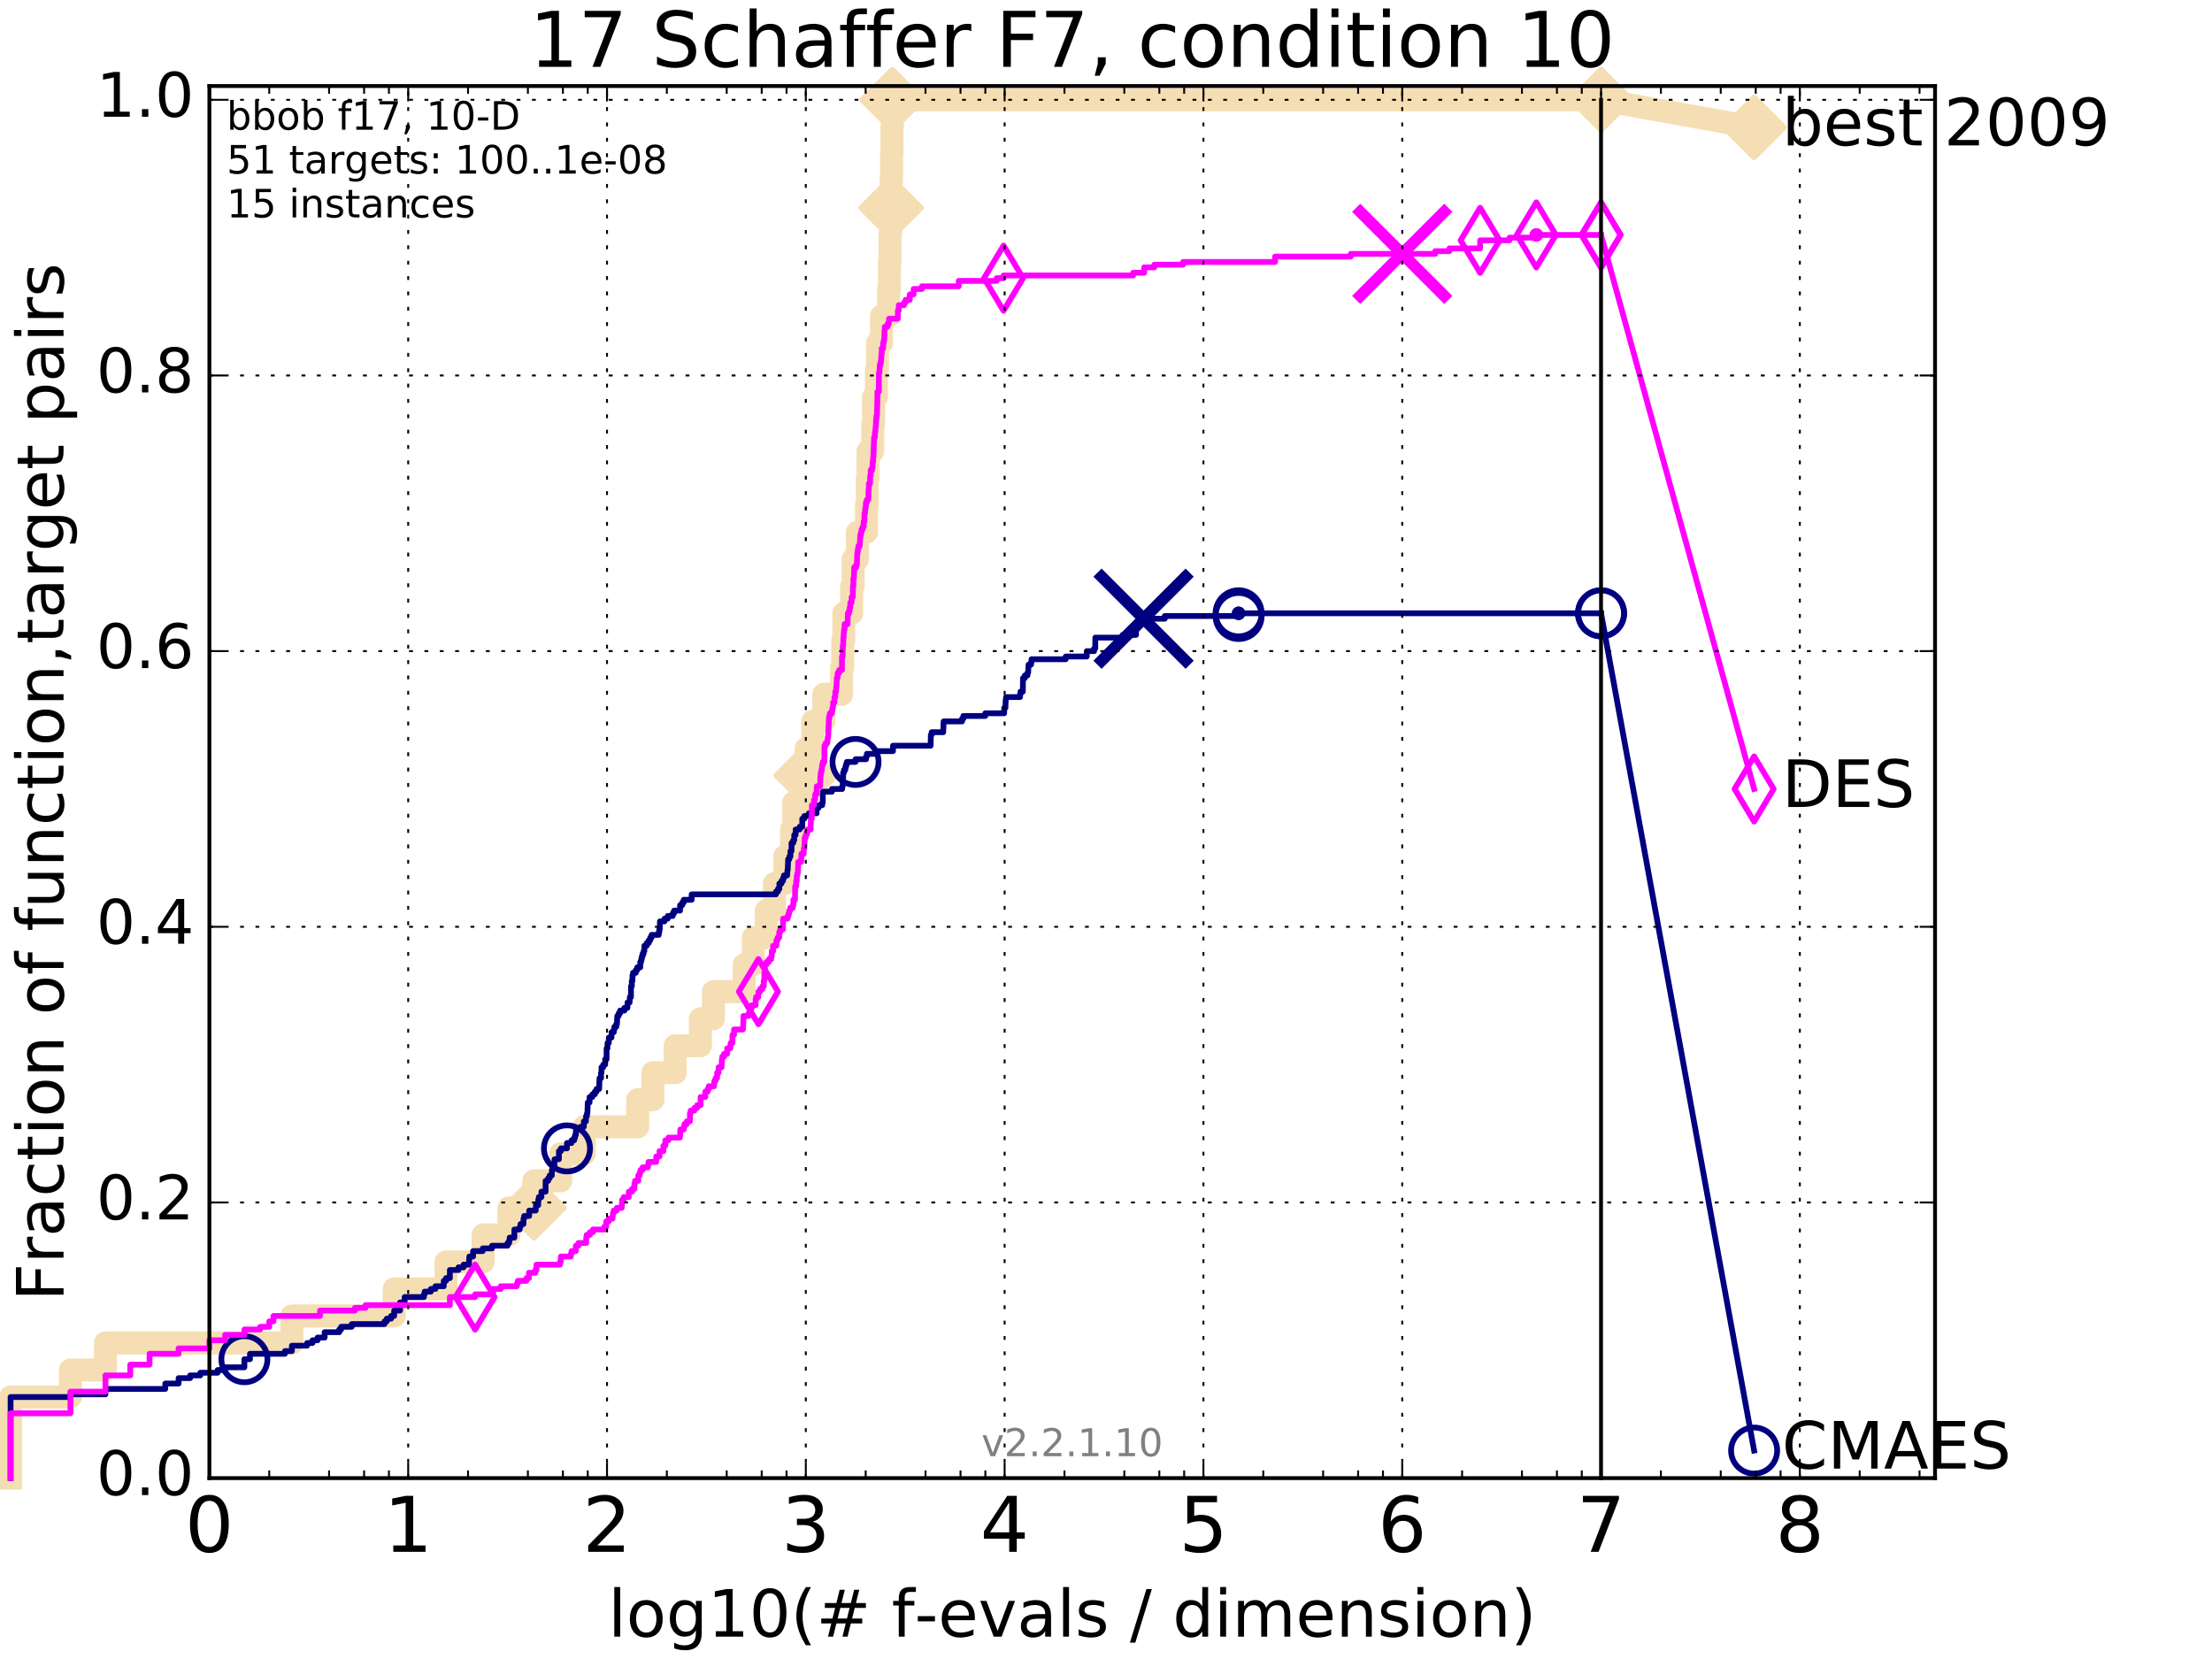 <?xml version="1.0" encoding="utf-8" standalone="no"?>
<!DOCTYPE svg PUBLIC "-//W3C//DTD SVG 1.1//EN"
  "http://www.w3.org/Graphics/SVG/1.1/DTD/svg11.dtd">
<!-- Created with matplotlib (http://matplotlib.org/) -->
<svg height="432pt" version="1.1" viewBox="0 0 576 432" width="576pt" xmlns="http://www.w3.org/2000/svg" xmlns:xlink="http://www.w3.org/1999/xlink">
 <defs>
  <style type="text/css">
*{stroke-linecap:butt;stroke-linejoin:round;stroke-miterlimit:100000;}
  </style>
 </defs>
 <g id="figure_1">
  <g id="patch_1">
   <path d="M 0 432 
L 576 432 
L 576 0 
L 0 0 
z
" style="fill:#ffffff;"/>
  </g>
  <g id="axes_1">
   <g id="patch_2">
    <path d="M 54.525 384.9 
L 503.88 384.9 
L 503.88 22.4 
L 54.525 22.4 
z
" style="fill:#ffffff;"/>
   </g>
   <g id="line2d_1">
    <path d="M 2.756 384.9 
L 2.756 363.788 
L 18.34 363.788 
L 18.34 356.75 
L 27.456 356.75 
L 27.456 349.713 
L 76.008 349.713 
L 76.008 342.675 
L 102.64 342.675 
L 102.64 335.638 
L 116.147 335.638 
L 116.147 328.6 
L 125.789 328.6 
L 125.789 321.563 
L 132.515 321.563 
L 132.515 314.525 
L 139.036 314.525 
L 139.036 307.488 
L 146.009 307.488 
L 146.009 300.45 
L 152.099 300.45 
L 152.099 293.413 
L 166.057 293.413 
L 166.057 286.375 
L 170.006 286.375 
L 170.006 279.338 
L 175.821 279.338 
L 175.821 272.301 
L 182.393 272.301 
L 182.393 265.263 
L 185.781 265.263 
L 185.781 258.226 
L 193.789 258.226 
L 193.789 251.188 
L 196.157 251.188 
L 196.157 244.151 
L 199.547 244.151 
L 199.547 237.113 
L 201.674 237.113 
L 201.674 230.076 
L 204.367 230.076 
L 204.367 223.038 
L 206.115 223.038 
L 206.115 216.001 
L 206.693 216.001 
L 206.693 208.963 
L 209.495 208.963 
L 209.495 201.926 
L 209.935 201.926 
L 209.935 194.888 
L 211.635 194.888 
L 211.635 187.851 
L 214.516 187.851 
L 214.516 180.813 
L 219.136 180.813 
L 219.136 173.776 
L 219.459 173.776 
L 219.459 166.738 
L 219.727 166.738 
L 219.727 159.701 
L 221.752 159.701 
L 221.752 152.664 
L 222.145 152.664 
L 222.145 145.626 
L 223.271 145.626 
L 223.271 138.589 
L 225.629 138.589 
L 225.629 131.551 
L 225.835 131.551 
L 225.835 124.514 
L 226.036 124.514 
L 226.036 117.476 
L 227.257 117.476 
L 227.257 110.439 
L 227.481 110.439 
L 227.481 103.401 
L 228.221 103.401 
L 228.221 96.364 
L 228.519 96.364 
L 228.519 89.326 
L 229.545 89.326 
L 229.545 82.289 
L 231.386 82.289 
L 231.386 75.251 
L 231.598 75.251 
L 231.598 68.214 
L 231.746 68.214 
L 231.746 61.176 
L 231.883 61.176 
L 231.883 54.139 
L 232.038 54.139 
L 232.038 47.102 
L 232.154 47.102 
L 232.154 40.064 
L 232.271 40.064 
L 232.271 33.027 
L 232.353 33.027 
L 232.353 25.989 
L 416.908 25.989 
" style="fill:none;stroke:#f5deb3;stroke-linecap:square;stroke-width:6.0;"/>
   </g>
   <g id="line2d_2">
    <defs>
     <path d="M -0 7.778 
L 7.778 0 
L 0 -7.778 
L -7.778 -0 
z
" id="m32c0580b43" style="stroke:#f5deb3;stroke-linejoin:miter;stroke-width:1.5;"/>
    </defs>
    <g>
     <use style="fill:#f5deb3;stroke:#f5deb3;stroke-linejoin:miter;stroke-width:1.5;" x="139.036" xlink:href="#m32c0580b43" y="314.525"/>
     <use style="fill:#f5deb3;stroke:#f5deb3;stroke-linejoin:miter;stroke-width:1.5;" x="209.935" xlink:href="#m32c0580b43" y="201.926"/>
     <use style="fill:#f5deb3;stroke:#f5deb3;stroke-linejoin:miter;stroke-width:1.5;" x="232.038" xlink:href="#m32c0580b43" y="54.139"/>
     <use style="fill:#f5deb3;stroke:#f5deb3;stroke-linejoin:miter;stroke-width:1.5;" x="232.353" xlink:href="#m32c0580b43" y="25.989"/>
     <use style="fill:#f5deb3;stroke:#f5deb3;stroke-linejoin:miter;stroke-width:1.5;" x="232.353" xlink:href="#m32c0580b43" y="25.989"/>
     <use style="fill:#f5deb3;stroke:#f5deb3;stroke-linejoin:miter;stroke-width:1.5;" x="416.908" xlink:href="#m32c0580b43" y="25.989"/>
    </g>
   </g>
   <g id="line2d_3">
    <path d="M -15527.947 743.811 
" style="fill:none;stroke:#f5deb3;stroke-linecap:square;stroke-width:6.0;"/>
    <g>
     <use style="fill:#f5deb3;stroke:#f5deb3;stroke-linejoin:miter;stroke-width:1.5;" x="-15527.947" xlink:href="#m32c0580b43" y="743.811"/>
    </g>
   </g>
   <g id="line2d_4">
    <path d="M 416.908 25.989 
L 456.77 33.167 
" style="fill:none;stroke:#f5deb3;stroke-linecap:square;stroke-width:6.0;"/>
    <g>
     <use style="fill:#f5deb3;stroke:#f5deb3;stroke-linejoin:miter;stroke-width:1.5;" x="416.908" xlink:href="#m32c0580b43" y="25.989"/>
     <use style="fill:#f5deb3;stroke:#f5deb3;stroke-linejoin:miter;stroke-width:1.5;" x="456.77" xlink:href="#m32c0580b43" y="33.167"/>
    </g>
   </g>
   <g id="line2d_5">
    <defs>
     <path d="M 0 1.5 
C 0.398 1.5 0.779 1.342 1.061 1.061 
C 1.342 0.779 1.5 0.398 1.5 0 
C 1.5 -0.398 1.342 -0.779 1.061 -1.061 
C 0.779 -1.342 0.398 -1.5 0 -1.5 
C -0.398 -1.5 -0.779 -1.342 -1.061 -1.061 
C -1.342 -0.779 -1.5 -0.398 -1.5 0 
C -1.5 0.398 -1.342 0.779 -1.061 1.061 
C -0.779 1.342 -0.398 1.5 0 1.5 
z
" id="m21c117893f" style="stroke:#f5deb3;stroke-width:0.5;"/>
    </defs>
    <g>
     <use style="fill:#f5deb3;stroke:#f5deb3;stroke-width:0.5;" x="232.353" xlink:href="#m21c117893f" y="25.989"/>
     <use style="fill:#f5deb3;stroke:#f5deb3;stroke-width:0.5;" x="232.353" xlink:href="#m21c117893f" y="25.989"/>
    </g>
   </g>
   <g id="line2d_6">
    <defs>
     <path d="M 0 1.5 
C 0.398 1.5 0.779 1.342 1.061 1.061 
C 1.342 0.779 1.5 0.398 1.5 0 
C 1.5 -0.398 1.342 -0.779 1.061 -1.061 
C 0.779 -1.342 0.398 -1.5 0 -1.5 
C -0.398 -1.5 -0.779 -1.342 -1.061 -1.061 
C -1.342 -0.779 -1.5 -0.398 -1.5 0 
C -1.5 0.398 -1.342 0.779 -1.061 1.061 
C -0.779 1.342 -0.398 1.5 0 1.5 
z
" id="mc623cf816d" style="stroke:#000080;stroke-width:0.5;"/>
    </defs>
    <g>
     <use style="fill:#000080;stroke:#000080;stroke-width:0.5;" x="322.529" xlink:href="#mc623cf816d" y="159.701"/>
     <use style="fill:#000080;stroke:#000080;stroke-width:0.5;" x="322.529" xlink:href="#mc623cf816d" y="159.701"/>
    </g>
   </g>
   <g id="line2d_7">
    <path d="M 2.756 384.9 
L 2.756 363.788 
L 18.34 363.788 
L 18.34 363.084 
L 27.456 363.084 
L 27.456 361.676 
L 43.04 361.676 
L 43.04 360.269 
L 46.506 360.269 
L 46.506 358.861 
L 49.508 358.861 
L 49.508 358.158 
L 52.156 358.158 
L 52.156 357.454 
L 56.668 357.454 
L 56.668 356.75 
L 58.624 356.75 
L 58.624 356.046 
L 63.641 356.046 
L 63.641 353.935 
L 65.092 353.935 
L 65.092 352.528 
L 74.208 352.528 
L 74.208 351.824 
L 76.008 351.824 
L 76.008 350.416 
L 79.962 350.416 
L 79.962 349.713 
L 81.368 349.713 
L 81.368 349.009 
L 82.691 349.009 
L 82.691 348.305 
L 84.54 348.305 
L 84.54 346.898 
L 88.341 346.898 
L 88.341 346.194 
L 88.835 346.194 
L 88.835 345.49 
L 91.592 345.49 
L 91.592 344.786 
L 100.124 344.786 
L 100.124 344.083 
L 100.708 344.083 
L 100.708 343.379 
L 101.832 343.379 
L 101.832 342.675 
L 102.64 342.675 
L 102.64 341.268 
L 104.174 341.268 
L 104.174 339.156 
L 105.376 339.156 
L 105.376 337.749 
L 110.393 337.749 
L 110.393 337.045 
L 110.58 337.045 
L 110.58 336.341 
L 112.193 336.341 
L 112.193 335.638 
L 113.372 335.638 
L 113.372 334.934 
L 115.559 334.934 
L 115.559 333.526 
L 116.147 333.526 
L 116.147 332.823 
L 117.14 332.823 
L 117.14 330.711 
L 119.384 330.711 
L 119.384 330.008 
L 120.725 330.008 
L 120.725 329.304 
L 122.102 329.304 
L 122.213 327.193 
L 123.188 327.193 
L 123.188 325.785 
L 125.694 325.785 
L 125.694 325.082 
L 128.12 325.082 
L 128.12 324.378 
L 132.162 324.378 
L 132.162 323.674 
L 132.585 323.674 
L 132.585 322.97 
L 132.724 322.97 
L 132.724 322.267 
L 133.94 322.267 
L 133.94 320.155 
L 135.342 320.155 
L 135.342 319.452 
L 135.526 319.452 
L 135.526 318.748 
L 136.309 318.748 
L 136.309 317.34 
L 136.486 317.34 
L 136.486 316.637 
L 137.797 316.637 
L 137.797 315.229 
L 139.502 315.229 
L 139.554 313.822 
L 140.16 313.822 
L 140.16 312.414 
L 140.309 312.414 
L 140.309 311.71 
L 140.992 311.71 
L 140.992 310.303 
L 142.071 310.303 
L 142.071 307.488 
L 142.747 307.488 
L 142.747 306.784 
L 143.144 306.784 
L 143.144 306.08 
L 143.704 306.08 
L 143.704 304.673 
L 143.874 304.673 
L 143.874 303.969 
L 144.334 303.969 
L 144.417 301.858 
L 145.543 301.858 
L 145.543 299.747 
L 146.047 299.747 
L 146.047 299.043 
L 147.639 299.043 
L 147.639 297.635 
L 148.823 297.635 
L 148.823 296.932 
L 149.524 296.932 
L 149.524 296.228 
L 149.753 296.228 
L 149.753 295.524 
L 149.98 295.524 
L 149.98 294.117 
L 151.171 294.117 
L 151.171 293.413 
L 152.04 293.413 
L 152.04 292.005 
L 152.563 292.005 
L 152.621 290.598 
L 152.848 290.598 
L 152.848 289.894 
L 152.962 289.894 
L 153.046 287.079 
L 153.519 287.079 
L 153.519 285.672 
L 154.25 285.672 
L 154.25 284.968 
L 154.88 284.968 
L 154.88 284.264 
L 155.342 284.264 
L 155.342 283.56 
L 156.017 283.56 
L 156.115 280.745 
L 156.504 280.745 
L 156.504 279.338 
L 156.624 279.338 
L 156.624 277.93 
L 157.075 277.93 
L 157.075 277.227 
L 157.586 277.227 
L 157.586 275.819 
L 157.95 275.819 
L 157.95 273.004 
L 158.175 273.004 
L 158.198 271.597 
L 158.53 271.597 
L 158.53 270.189 
L 159.224 270.189 
L 159.245 268.782 
L 159.835 268.782 
L 159.835 268.078 
L 159.98 268.078 
L 159.98 267.374 
L 160.47 267.374 
L 160.47 266.671 
L 160.651 266.671 
L 160.731 264.559 
L 161.107 264.559 
L 161.107 263.856 
L 161.477 263.856 
L 161.477 263.152 
L 162.589 263.152 
L 162.589 262.448 
L 163.384 262.448 
L 163.401 261.041 
L 163.944 261.041 
L 164.014 259.633 
L 164.305 259.633 
L 164.305 256.818 
L 164.525 256.818 
L 164.525 255.411 
L 164.693 255.411 
L 164.693 254.003 
L 164.844 254.003 
L 164.844 253.299 
L 165.58 253.299 
L 165.58 252.596 
L 165.947 252.596 
L 165.947 251.892 
L 166.725 251.892 
L 166.725 250.484 
L 166.953 250.484 
L 166.953 249.781 
L 167.119 249.781 
L 167.119 249.077 
L 167.314 249.077 
L 167.314 248.373 
L 167.595 248.373 
L 167.595 247.669 
L 167.8 247.669 
L 167.8 246.262 
L 168.418 246.262 
L 168.418 245.558 
L 168.937 245.558 
L 168.937 244.854 
L 169.322 244.854 
L 169.322 244.151 
L 169.673 244.151 
L 169.673 243.447 
L 171.539 243.447 
L 171.539 242.743 
L 171.674 242.743 
L 171.674 242.039 
L 171.797 242.039 
L 171.846 239.928 
L 173.032 239.928 
L 173.032 239.224 
L 173.871 239.224 
L 173.871 238.521 
L 175.168 238.521 
L 175.168 237.817 
L 175.533 237.817 
L 175.533 237.113 
L 177.09 237.113 
L 177.09 235.706 
L 177.652 235.706 
L 177.652 235.002 
L 178.044 235.002 
L 178.044 234.298 
L 180.101 234.298 
L 180.101 232.891 
L 202.043 232.891 
L 202.043 232.187 
L 202.574 232.187 
L 202.574 231.483 
L 202.94 231.483 
L 202.94 230.076 
L 203.505 230.076 
L 203.505 229.372 
L 203.897 229.372 
L 203.897 228.668 
L 204.13 228.668 
L 204.13 227.964 
L 204.966 227.964 
L 205.05 226.557 
L 205.125 226.557 
L 205.233 223.742 
L 205.545 223.742 
L 205.545 223.038 
L 205.829 223.038 
L 205.829 221.631 
L 206.112 221.631 
L 206.112 219.519 
L 206.551 219.519 
L 206.551 218.816 
L 206.817 218.816 
L 206.817 217.408 
L 207.182 217.408 
L 207.182 216.001 
L 208.227 216.001 
L 208.227 215.297 
L 208.907 215.297 
L 208.907 213.186 
L 209.451 213.186 
L 209.451 212.482 
L 210.616 212.482 
L 210.616 211.778 
L 212.651 211.778 
L 212.651 210.371 
L 213.153 210.371 
L 213.153 209.667 
L 214.107 209.667 
L 214.107 208.963 
L 214.255 208.963 
L 214.255 206.148 
L 216.626 206.148 
L 216.626 205.445 
L 219.306 205.445 
L 219.306 204.741 
L 219.439 204.741 
L 219.439 202.63 
L 219.551 202.63 
L 219.551 201.222 
L 219.759 201.222 
L 219.759 200.518 
L 220.103 200.518 
L 220.103 199.815 
L 220.271 199.815 
L 220.271 199.111 
L 220.51 199.111 
L 220.51 198.407 
L 222.783 198.407 
L 222.783 197.703 
L 225.519 197.703 
L 225.519 197 
L 225.729 197 
L 225.729 196.296 
L 228.247 196.296 
L 228.247 195.592 
L 232.536 195.592 
L 232.536 194.185 
L 242.336 194.185 
L 242.387 191.37 
L 242.604 191.37 
L 242.604 190.666 
L 245.615 190.666 
L 245.72 187.851 
L 250.518 187.851 
L 250.518 187.147 
L 250.849 187.147 
L 250.849 186.443 
L 256.551 186.443 
L 256.551 185.74 
L 261.475 185.74 
L 261.493 184.332 
L 261.808 184.332 
L 261.878 182.221 
L 261.959 182.221 
L 261.959 181.517 
L 265.618 181.517 
L 265.618 180.813 
L 265.729 180.813 
L 265.729 180.11 
L 266.341 180.11 
L 266.386 176.591 
L 266.865 176.591 
L 266.865 175.887 
L 267.543 175.887 
L 267.543 175.183 
L 267.727 175.183 
L 267.836 173.072 
L 268.493 173.072 
L 268.493 172.368 
L 268.612 172.368 
L 268.612 171.665 
L 277.507 171.665 
L 277.507 170.961 
L 282.991 170.961 
L 282.991 169.553 
L 284.907 169.553 
L 284.907 168.85 
L 285.196 168.85 
L 285.221 166.035 
L 292.335 166.035 
L 292.335 165.331 
L 295.811 165.331 
L 295.811 163.22 
L 296.526 163.22 
L 296.56 161.109 
L 303.309 161.109 
L 303.309 160.405 
L 322.529 160.405 
L 322.529 159.701 
L 416.908 159.701 
L 416.908 159.701 
" style="fill:none;stroke:#000080;stroke-linecap:square;stroke-width:1.5;"/>
   </g>
   <g id="line2d_8">
    <defs>
     <path d="M 0 6 
C 1.591 6 3.117 5.368 4.243 4.243 
C 5.368 3.117 6 1.591 6 0 
C 6 -1.591 5.368 -3.117 4.243 -4.243 
C 3.117 -5.368 1.591 -6 0 -6 
C -1.591 -6 -3.117 -5.368 -4.243 -4.243 
C -5.368 -3.117 -6 -1.591 -6 0 
C -6 1.591 -5.368 3.117 -4.243 4.243 
C -3.117 5.368 -1.591 6 0 6 
z
" id="me97681d491" style="stroke:#000080;stroke-width:1.5;"/>
    </defs>
    <g>
     <use style="fill:none;stroke:#000080;stroke-width:1.5;" x="63.641" xlink:href="#me97681d491" y="353.935"/>
     <use style="fill:none;stroke:#000080;stroke-width:1.5;" x="147.639" xlink:href="#me97681d491" y="299.043"/>
     <use style="fill:none;stroke:#000080;stroke-width:1.5;" x="222.783" xlink:href="#me97681d491" y="198.407"/>
     <use style="fill:none;stroke:#000080;stroke-width:1.5;" x="322.529" xlink:href="#me97681d491" y="160.405"/>
     <use style="fill:none;stroke:#000080;stroke-width:1.5;" x="322.529" xlink:href="#me97681d491" y="159.701"/>
     <use style="fill:none;stroke:#000080;stroke-width:1.5;" x="416.908" xlink:href="#me97681d491" y="159.701"/>
    </g>
   </g>
   <g id="line2d_9">
    <path d="M -15527.947 743.811 
" style="fill:none;stroke:#000080;stroke-linecap:square;stroke-width:1.5;"/>
    <g>
     <use style="fill:none;stroke:#000080;stroke-width:1.5;" x="-15527.947" xlink:href="#me97681d491" y="743.811"/>
    </g>
   </g>
   <g id="line2d_10">
    <path clip-path="url(#p27dd5c885a)" d="M 297.786 161.109 
" style="fill:none;stroke:#000080;stroke-linecap:square;"/>
    <defs>
     <path d="M -12 12 
L 12 -12 
M -12 -12 
L 12 12 
" id="m00e1b292ed" style="stroke:#000080;stroke-width:3.0;"/>
    </defs>
    <g clip-path="url(#p27dd5c885a)">
     <use style="fill:#000080;stroke:#000080;stroke-width:3.0;" x="297.786" xlink:href="#m00e1b292ed" y="161.109"/>
    </g>
   </g>
   <g id="line2d_11">
    <defs>
     <path d="M 0 1.5 
C 0.398 1.5 0.779 1.342 1.061 1.061 
C 1.342 0.779 1.5 0.398 1.5 0 
C 1.5 -0.398 1.342 -0.779 1.061 -1.061 
C 0.779 -1.342 0.398 -1.5 0 -1.5 
C -0.398 -1.5 -0.779 -1.342 -1.061 -1.061 
C -1.342 -0.779 -1.5 -0.398 -1.5 0 
C -1.5 0.398 -1.342 0.779 -1.061 1.061 
C -0.779 1.342 -0.398 1.5 0 1.5 
z
" id="m45bd285849" style="stroke:#ff00ff;stroke-width:0.5;"/>
    </defs>
    <g>
     <use style="fill:#ff00ff;stroke:#ff00ff;stroke-width:0.5;" x="400.057" xlink:href="#m45bd285849" y="61.176"/>
     <use style="fill:#ff00ff;stroke:#ff00ff;stroke-width:0.5;" x="400.057" xlink:href="#m45bd285849" y="61.176"/>
    </g>
   </g>
   <g id="line2d_12">
    <path d="M 2.756 384.9 
L 2.756 368.01 
L 18.34 368.01 
L 18.34 362.38 
L 27.456 362.38 
L 27.456 358.158 
L 33.924 358.158 
L 33.924 355.343 
L 38.941 355.343 
L 38.941 352.528 
L 46.506 352.528 
L 46.506 351.12 
L 54.525 351.12 
L 54.525 349.009 
L 58.624 349.009 
L 58.624 347.601 
L 63.641 347.601 
L 63.641 346.194 
L 67.74 346.194 
L 67.74 345.49 
L 70.109 345.49 
L 70.109 344.083 
L 71.206 344.083 
L 71.206 342.675 
L 83.324 342.675 
L 83.324 341.268 
L 92.44 341.268 
L 92.44 340.564 
L 95.181 340.564 
L 95.181 339.86 
L 117.14 339.86 
L 117.14 337.749 
L 123.712 337.749 
L 123.712 337.045 
L 128.374 337.045 
L 128.374 335.638 
L 130.386 335.638 
L 130.386 334.934 
L 134.588 334.934 
L 134.588 334.23 
L 134.842 334.23 
L 134.842 333.526 
L 137.065 333.526 
L 137.065 332.823 
L 137.741 332.823 
L 137.741 331.415 
L 139.4 331.415 
L 139.4 330.711 
L 139.707 330.711 
L 139.707 329.304 
L 145.816 329.304 
L 145.816 328.6 
L 146.009 328.6 
L 146.047 327.193 
L 148.653 327.193 
L 148.653 326.489 
L 148.823 326.489 
L 148.823 325.785 
L 149.947 325.785 
L 149.947 324.378 
L 150.615 324.378 
L 150.615 323.674 
L 152.649 323.674 
L 152.649 322.267 
L 152.763 322.267 
L 152.763 321.563 
L 153.601 321.563 
L 153.601 320.859 
L 154.409 320.859 
L 154.409 320.155 
L 157.332 320.155 
L 157.332 319.452 
L 157.86 319.452 
L 157.86 318.044 
L 158.53 318.044 
L 158.53 317.34 
L 159.5 317.34 
L 159.605 315.933 
L 159.793 315.933 
L 159.793 315.229 
L 160.611 315.229 
L 160.611 314.525 
L 161.898 314.525 
L 161.993 312.414 
L 162.423 312.414 
L 162.423 311.71 
L 163.736 311.71 
L 163.736 310.303 
L 164.576 310.303 
L 164.576 309.599 
L 165.19 309.599 
L 165.19 308.192 
L 165.369 308.192 
L 165.369 307.488 
L 166.199 307.488 
L 166.199 306.08 
L 166.556 306.08 
L 166.556 305.377 
L 166.771 305.377 
L 166.771 304.673 
L 167.343 304.673 
L 167.343 303.969 
L 168.728 303.969 
L 168.728 303.265 
L 168.868 303.265 
L 168.868 302.562 
L 170.875 302.562 
L 170.875 301.154 
L 171.736 301.154 
L 171.736 299.747 
L 172.764 299.747 
L 172.764 298.339 
L 173.25 298.339 
L 173.25 296.932 
L 174.059 296.932 
L 174.059 296.228 
L 177.052 296.228 
L 177.158 294.117 
L 178.044 294.117 
L 178.044 293.413 
L 178.21 293.413 
L 178.21 292.709 
L 178.834 292.709 
L 178.834 292.005 
L 179.658 292.005 
L 179.658 289.894 
L 179.829 289.894 
L 179.829 289.19 
L 180.815 289.19 
L 180.815 288.487 
L 181.539 288.487 
L 181.539 287.783 
L 182.431 287.783 
L 182.431 285.672 
L 183.652 285.672 
L 183.652 284.264 
L 184.263 284.264 
L 184.263 283.56 
L 184.57 283.56 
L 184.57 282.857 
L 185.944 282.857 
L 186.029 281.449 
L 186.325 281.449 
L 186.325 280.745 
L 186.731 280.745 
L 186.731 279.338 
L 187.111 279.338 
L 187.111 277.93 
L 187.894 277.93 
L 187.983 275.819 
L 188.084 275.819 
L 188.084 275.115 
L 188.569 275.115 
L 188.569 274.412 
L 189.349 274.412 
L 189.349 273.004 
L 190.145 273.004 
L 190.248 271.597 
L 190.715 271.597 
L 190.731 269.486 
L 191.143 269.486 
L 191.143 268.078 
L 193.461 268.078 
L 193.563 265.967 
L 193.586 265.967 
L 193.586 264.559 
L 194.934 264.559 
L 194.934 263.856 
L 195.473 263.856 
L 195.524 262.448 
L 195.752 262.448 
L 195.752 261.744 
L 196.748 261.744 
L 196.748 260.337 
L 196.88 260.337 
L 196.88 259.633 
L 197.449 259.633 
L 197.496 258.226 
L 197.927 258.226 
L 197.927 257.522 
L 198.545 257.522 
L 198.545 256.818 
L 198.877 256.818 
L 198.877 255.411 
L 199.026 255.411 
L 199.026 253.299 
L 199.16 253.299 
L 199.164 251.188 
L 199.615 251.188 
L 199.615 250.484 
L 200.212 250.484 
L 200.212 249.781 
L 200.801 249.781 
L 200.801 249.077 
L 200.962 249.077 
L 200.962 247.669 
L 201.329 247.669 
L 201.329 246.262 
L 202.173 246.262 
L 202.189 244.854 
L 202.487 244.854 
L 202.487 244.151 
L 202.904 244.151 
L 202.904 242.743 
L 203.162 242.743 
L 203.162 242.039 
L 203.862 242.039 
L 203.924 239.224 
L 205.072 239.224 
L 205.072 238.521 
L 205.34 238.521 
L 205.34 237.817 
L 205.507 237.817 
L 205.507 237.113 
L 205.77 237.113 
L 205.77 236.409 
L 206.436 236.409 
L 206.436 235.706 
L 206.587 235.706 
L 206.587 234.298 
L 207.006 234.298 
L 207.065 230.779 
L 207.328 230.779 
L 207.328 229.372 
L 207.473 229.372 
L 207.473 227.964 
L 207.637 227.964 
L 207.637 227.261 
L 207.778 227.261 
L 207.84 224.446 
L 208.622 224.446 
L 208.684 222.334 
L 209.29 222.334 
L 209.309 220.927 
L 209.442 220.927 
L 209.547 218.112 
L 209.821 218.112 
L 209.821 217.408 
L 210.042 217.408 
L 210.042 216.705 
L 210.273 216.705 
L 210.273 216.001 
L 211.085 216.001 
L 211.168 213.186 
L 211.38 213.186 
L 211.427 209.667 
L 211.956 209.667 
L 211.975 208.26 
L 212.259 208.26 
L 212.265 206.852 
L 212.616 206.852 
L 212.701 204.741 
L 213.548 204.741 
L 213.654 201.926 
L 213.732 201.926 
L 213.732 201.222 
L 213.858 201.222 
L 213.858 200.518 
L 214.002 200.518 
L 214.088 199.111 
L 214.268 199.111 
L 214.268 198.407 
L 214.683 198.407 
L 214.69 194.185 
L 214.989 194.185 
L 214.989 193.481 
L 215.428 193.481 
L 215.527 192.073 
L 215.642 192.073 
L 215.741 189.258 
L 215.771 189.258 
L 215.848 187.147 
L 215.912 187.147 
L 215.912 186.443 
L 216.098 186.443 
L 216.098 185.74 
L 216.614 185.74 
L 216.614 185.036 
L 216.753 185.036 
L 216.753 184.332 
L 216.907 184.332 
L 216.949 182.925 
L 217.276 182.925 
L 217.289 181.517 
L 217.506 181.517 
L 217.506 180.11 
L 217.679 180.11 
L 217.765 178.702 
L 217.842 178.702 
L 217.896 176.591 
L 218.079 176.591 
L 218.127 175.183 
L 218.531 175.183 
L 218.531 174.48 
L 219.246 174.48 
L 219.252 170.961 
L 219.433 170.961 
L 219.456 168.146 
L 219.553 168.146 
L 219.613 166.035 
L 219.665 166.035 
L 219.727 164.627 
L 219.787 164.627 
L 219.787 163.923 
L 219.903 163.923 
L 219.932 162.516 
L 220.713 162.516 
L 220.781 159.701 
L 221.095 159.701 
L 221.095 158.997 
L 221.25 158.997 
L 221.25 158.294 
L 221.378 158.294 
L 221.44 156.886 
L 221.759 156.886 
L 221.759 155.479 
L 222.077 155.479 
L 222.107 152.664 
L 222.202 152.664 
L 222.223 150.552 
L 222.361 150.552 
L 222.432 147.737 
L 222.948 147.737 
L 222.948 147.034 
L 223.133 147.034 
L 223.205 144.219 
L 223.293 144.219 
L 223.293 143.515 
L 223.408 143.515 
L 223.408 142.811 
L 223.557 142.811 
L 223.557 142.107 
L 223.887 142.107 
L 223.979 139.996 
L 224.013 139.996 
L 224.013 139.292 
L 224.205 139.292 
L 224.205 138.589 
L 224.331 138.589 
L 224.331 137.885 
L 224.622 137.885 
L 224.622 137.181 
L 224.895 137.181 
L 224.9 135.774 
L 225.083 135.774 
L 225.095 133.662 
L 225.245 133.662 
L 225.323 132.255 
L 225.439 132.255 
L 225.483 130.847 
L 225.716 130.847 
L 225.716 130.144 
L 226.118 130.144 
L 226.187 127.329 
L 226.252 127.329 
L 226.252 125.921 
L 226.537 125.921 
L 226.605 123.81 
L 226.736 123.81 
L 226.736 122.402 
L 227.095 122.402 
L 227.095 121.699 
L 227.223 121.699 
L 227.223 120.291 
L 227.34 120.291 
L 227.382 118.884 
L 227.452 118.884 
L 227.539 115.365 
L 227.578 115.365 
L 227.602 113.957 
L 227.778 113.957 
L 227.838 112.55 
L 227.918 112.55 
L 228.012 111.142 
L 228.072 111.142 
L 228.144 109.031 
L 228.223 109.031 
L 228.223 108.327 
L 228.335 108.327 
L 228.443 104.809 
L 228.448 104.809 
L 228.488 101.994 
L 228.842 101.994 
L 228.869 97.068 
L 229.012 97.068 
L 229.107 94.956 
L 229.283 94.956 
L 229.283 94.253 
L 229.418 94.253 
L 229.51 92.141 
L 229.601 92.141 
L 229.601 90.734 
L 229.966 90.734 
L 229.966 89.326 
L 230.112 89.326 
L 230.112 88.623 
L 230.248 88.623 
L 230.342 85.808 
L 230.399 85.808 
L 230.399 85.104 
L 231.104 85.104 
L 231.104 84.4 
L 231.423 84.4 
L 231.508 82.993 
L 233.786 82.993 
L 233.812 80.881 
L 234.036 80.881 
L 234.036 79.474 
L 235.407 79.474 
L 235.407 78.77 
L 235.817 78.77 
L 235.817 78.066 
L 236.907 78.066 
L 236.907 76.659 
L 237.904 76.659 
L 237.904 75.251 
L 240.071 75.251 
L 240.071 74.548 
L 249.656 74.548 
L 249.656 73.14 
L 259.522 73.14 
L 259.522 72.436 
L 261.321 72.436 
L 261.321 71.733 
L 295.071 71.733 
L 295.071 71.029 
L 297.94 71.029 
L 297.94 69.621 
L 300.58 69.621 
L 300.58 68.918 
L 308.082 68.918 
L 308.082 68.214 
L 332.037 68.214 
L 332.037 66.806 
L 351.75 66.806 
L 351.75 66.103 
L 373.723 66.103 
L 373.723 65.399 
L 377.412 65.399 
L 377.412 64.695 
L 385.422 64.695 
L 385.422 62.584 
L 393.078 62.584 
L 393.078 61.88 
L 400.057 61.88 
L 400.057 61.176 
L 416.908 61.176 
L 416.908 61.176 
" style="fill:none;stroke:#ff00ff;stroke-linecap:square;stroke-width:1.5;"/>
   </g>
   <g id="line2d_13">
    <defs>
     <path d="M -0 8.485 
L 5.091 0 
L 0 -8.485 
L -5.091 -0 
z
" id="m1d62d5f27d" style="stroke:#ff00ff;stroke-linejoin:miter;stroke-width:1.5;"/>
    </defs>
    <g>
     <use style="fill:none;stroke:#ff00ff;stroke-linejoin:miter;stroke-width:1.5;" x="123.712" xlink:href="#m1d62d5f27d" y="337.749"/>
     <use style="fill:none;stroke:#ff00ff;stroke-linejoin:miter;stroke-width:1.5;" x="197.496" xlink:href="#m1d62d5f27d" y="258.226"/>
     <use style="fill:none;stroke:#ff00ff;stroke-linejoin:miter;stroke-width:1.5;" x="261.321" xlink:href="#m1d62d5f27d" y="72.436"/>
     <use style="fill:none;stroke:#ff00ff;stroke-linejoin:miter;stroke-width:1.5;" x="385.422" xlink:href="#m1d62d5f27d" y="62.584"/>
     <use style="fill:none;stroke:#ff00ff;stroke-linejoin:miter;stroke-width:1.5;" x="400.057" xlink:href="#m1d62d5f27d" y="61.176"/>
     <use style="fill:none;stroke:#ff00ff;stroke-linejoin:miter;stroke-width:1.5;" x="416.908" xlink:href="#m1d62d5f27d" y="61.176"/>
    </g>
   </g>
   <g id="line2d_14">
    <path d="M -15527.947 743.811 
" style="fill:none;stroke:#ff00ff;stroke-linecap:square;stroke-width:1.5;"/>
    <g>
     <use style="fill:none;stroke:#ff00ff;stroke-linejoin:miter;stroke-width:1.5;" x="-15527.947" xlink:href="#m1d62d5f27d" y="743.811"/>
    </g>
   </g>
   <g id="line2d_15">
    <path clip-path="url(#p27dd5c885a)" d="M 365.139 66.103 
" style="fill:none;stroke:#ff00ff;stroke-linecap:square;"/>
    <defs>
     <path d="M -12 12 
L 12 -12 
M -12 -12 
L 12 12 
" id="m5edd7fde2f" style="stroke:#ff00ff;stroke-width:3.0;"/>
    </defs>
    <g clip-path="url(#p27dd5c885a)">
     <use style="fill:#ff00ff;stroke:#ff00ff;stroke-width:3.0;" x="365.139" xlink:href="#m5edd7fde2f" y="66.103"/>
    </g>
   </g>
   <g id="line2d_16">
    <path d="M 416.908 159.701 
L 456.77 377.722 
" style="fill:none;stroke:#000080;stroke-linecap:square;stroke-width:1.5;"/>
    <g>
     <use style="fill:none;stroke:#000080;stroke-width:1.5;" x="416.908" xlink:href="#me97681d491" y="159.701"/>
     <use style="fill:none;stroke:#000080;stroke-width:1.5;" x="456.77" xlink:href="#me97681d491" y="377.722"/>
    </g>
   </g>
   <g id="line2d_17">
    <path d="M 416.908 61.176 
L 456.77 205.445 
" style="fill:none;stroke:#ff00ff;stroke-linecap:square;stroke-width:1.5;"/>
    <g>
     <use style="fill:none;stroke:#ff00ff;stroke-linejoin:miter;stroke-width:1.5;" x="416.908" xlink:href="#m1d62d5f27d" y="61.176"/>
     <use style="fill:none;stroke:#ff00ff;stroke-linejoin:miter;stroke-width:1.5;" x="456.77" xlink:href="#m1d62d5f27d" y="205.445"/>
    </g>
   </g>
   <g id="line2d_18">
    <path d="M 416.908 384.9 
L 416.908 25.989 
" style="fill:none;stroke:#000000;stroke-linecap:square;"/>
   </g>
   <g id="patch_3">
    <path d="M 54.525 22.4 
L 503.88 22.4 
" style="fill:none;stroke:#000000;stroke-linecap:square;stroke-linejoin:miter;"/>
   </g>
   <g id="patch_4">
    <path d="M 503.88 384.9 
L 503.88 22.4 
" style="fill:none;stroke:#000000;stroke-linecap:square;stroke-linejoin:miter;"/>
   </g>
   <g id="patch_5">
    <path d="M 54.525 384.9 
L 503.88 384.9 
" style="fill:none;stroke:#000000;stroke-linecap:square;stroke-linejoin:miter;"/>
   </g>
   <g id="patch_6">
    <path d="M 54.525 384.9 
L 54.525 22.4 
" style="fill:none;stroke:#000000;stroke-linecap:square;stroke-linejoin:miter;"/>
   </g>
   <g id="matplotlib.axis_1">
    <g id="xtick_1">
     <g id="line2d_19">
      <path clip-path="url(#p27dd5c885a)" d="M 54.525 384.9 
L 54.525 22.4 
" style="fill:none;stroke:#000000;stroke-dasharray:1,3;stroke-dashoffset:0.0;stroke-width:0.5;"/>
     </g>
     <g id="line2d_20">
      <defs>
       <path d="M 0 0 
L 0 -4 
" id="mee22fbcb35" style="stroke:#000000;stroke-width:0.5;"/>
      </defs>
      <g>
       <use style="stroke:#000000;stroke-width:0.5;" x="54.525" xlink:href="#mee22fbcb35" y="384.9"/>
      </g>
     </g>
     <g id="line2d_21">
      <defs>
       <path d="M 0 0 
L 0 4 
" id="m3952357ac7" style="stroke:#000000;stroke-width:0.5;"/>
      </defs>
      <g>
       <use style="stroke:#000000;stroke-width:0.5;" x="54.525" xlink:href="#m3952357ac7" y="22.4"/>
      </g>
     </g>
     <g id="text_1">
      <!-- 0 -->
      <defs>
       <path d="M 31.781 66.406 
Q 24.172 66.406 20.328 58.906 
Q 16.5 51.422 16.5 36.375 
Q 16.5 21.391 20.328 13.891 
Q 24.172 6.391 31.781 6.391 
Q 39.453 6.391 43.281 13.891 
Q 47.125 21.391 47.125 36.375 
Q 47.125 51.422 43.281 58.906 
Q 39.453 66.406 31.781 66.406 
M 31.781 74.219 
Q 44.047 74.219 50.516 64.516 
Q 56.984 54.828 56.984 36.375 
Q 56.984 17.969 50.516 8.266 
Q 44.047 -1.422 31.781 -1.422 
Q 19.531 -1.422 13.062 8.266 
Q 6.594 17.969 6.594 36.375 
Q 6.594 54.828 13.062 64.516 
Q 19.531 74.219 31.781 74.219 
" id="BitstreamVeraSans-Roman-30"/>
      </defs>
      <g transform="translate(48.163 404.097)scale(0.2 -0.2)">
       <use xlink:href="#BitstreamVeraSans-Roman-30"/>
      </g>
     </g>
    </g>
    <g id="xtick_2">
     <g id="line2d_22">
      <path clip-path="url(#p27dd5c885a)" d="M 106.294 384.9 
L 106.294 22.4 
" style="fill:none;stroke:#000000;stroke-dasharray:1,3;stroke-dashoffset:0.0;stroke-width:0.5;"/>
     </g>
     <g id="line2d_23">
      <g>
       <use style="stroke:#000000;stroke-width:0.5;" x="106.294" xlink:href="#mee22fbcb35" y="384.9"/>
      </g>
     </g>
     <g id="line2d_24">
      <g>
       <use style="stroke:#000000;stroke-width:0.5;" x="106.294" xlink:href="#m3952357ac7" y="22.4"/>
      </g>
     </g>
     <g id="text_2">
      <!-- 1 -->
      <defs>
       <path d="M 12.406 8.297 
L 28.516 8.297 
L 28.516 63.922 
L 10.984 60.406 
L 10.984 69.391 
L 28.422 72.906 
L 38.281 72.906 
L 38.281 8.297 
L 54.391 8.297 
L 54.391 0 
L 12.406 0 
z
" id="BitstreamVeraSans-Roman-31"/>
      </defs>
      <g transform="translate(99.932 404.097)scale(0.2 -0.2)">
       <use xlink:href="#BitstreamVeraSans-Roman-31"/>
      </g>
     </g>
    </g>
    <g id="xtick_3">
     <g id="line2d_25">
      <path clip-path="url(#p27dd5c885a)" d="M 158.063 384.9 
L 158.063 22.4 
" style="fill:none;stroke:#000000;stroke-dasharray:1,3;stroke-dashoffset:0.0;stroke-width:0.5;"/>
     </g>
     <g id="line2d_26">
      <g>
       <use style="stroke:#000000;stroke-width:0.5;" x="158.063" xlink:href="#mee22fbcb35" y="384.9"/>
      </g>
     </g>
     <g id="line2d_27">
      <g>
       <use style="stroke:#000000;stroke-width:0.5;" x="158.063" xlink:href="#m3952357ac7" y="22.4"/>
      </g>
     </g>
     <g id="text_3">
      <!-- 2 -->
      <defs>
       <path d="M 19.188 8.297 
L 53.609 8.297 
L 53.609 0 
L 7.328 0 
L 7.328 8.297 
Q 12.938 14.109 22.625 23.891 
Q 32.328 33.688 34.812 36.531 
Q 39.547 41.844 41.422 45.531 
Q 43.312 49.219 43.312 52.781 
Q 43.312 58.594 39.234 62.25 
Q 35.156 65.922 28.609 65.922 
Q 23.969 65.922 18.812 64.312 
Q 13.672 62.703 7.812 59.422 
L 7.812 69.391 
Q 13.766 71.781 18.938 73 
Q 24.125 74.219 28.422 74.219 
Q 39.75 74.219 46.484 68.547 
Q 53.219 62.891 53.219 53.422 
Q 53.219 48.922 51.531 44.891 
Q 49.859 40.875 45.406 35.406 
Q 44.188 33.984 37.641 27.219 
Q 31.109 20.453 19.188 8.297 
" id="BitstreamVeraSans-Roman-32"/>
      </defs>
      <g transform="translate(151.701 404.097)scale(0.2 -0.2)">
       <use xlink:href="#BitstreamVeraSans-Roman-32"/>
      </g>
     </g>
    </g>
    <g id="xtick_4">
     <g id="line2d_28">
      <path clip-path="url(#p27dd5c885a)" d="M 209.832 384.9 
L 209.832 22.4 
" style="fill:none;stroke:#000000;stroke-dasharray:1,3;stroke-dashoffset:0.0;stroke-width:0.5;"/>
     </g>
     <g id="line2d_29">
      <g>
       <use style="stroke:#000000;stroke-width:0.5;" x="209.832" xlink:href="#mee22fbcb35" y="384.9"/>
      </g>
     </g>
     <g id="line2d_30">
      <g>
       <use style="stroke:#000000;stroke-width:0.5;" x="209.832" xlink:href="#m3952357ac7" y="22.4"/>
      </g>
     </g>
     <g id="text_4">
      <!-- 3 -->
      <defs>
       <path d="M 40.578 39.312 
Q 47.656 37.797 51.625 33 
Q 55.609 28.219 55.609 21.188 
Q 55.609 10.406 48.188 4.484 
Q 40.766 -1.422 27.094 -1.422 
Q 22.516 -1.422 17.656 -0.516 
Q 12.797 0.391 7.625 2.203 
L 7.625 11.719 
Q 11.719 9.328 16.594 8.109 
Q 21.484 6.891 26.812 6.891 
Q 36.078 6.891 40.938 10.547 
Q 45.797 14.203 45.797 21.188 
Q 45.797 27.641 41.281 31.266 
Q 36.766 34.906 28.719 34.906 
L 20.219 34.906 
L 20.219 43.016 
L 29.109 43.016 
Q 36.375 43.016 40.234 45.922 
Q 44.094 48.828 44.094 54.297 
Q 44.094 59.906 40.109 62.906 
Q 36.141 65.922 28.719 65.922 
Q 24.656 65.922 20.016 65.031 
Q 15.375 64.156 9.812 62.312 
L 9.812 71.094 
Q 15.438 72.656 20.344 73.438 
Q 25.25 74.219 29.594 74.219 
Q 40.828 74.219 47.359 69.109 
Q 53.906 64.016 53.906 55.328 
Q 53.906 49.266 50.438 45.094 
Q 46.969 40.922 40.578 39.312 
" id="BitstreamVeraSans-Roman-33"/>
      </defs>
      <g transform="translate(203.47 404.097)scale(0.2 -0.2)">
       <use xlink:href="#BitstreamVeraSans-Roman-33"/>
      </g>
     </g>
    </g>
    <g id="xtick_5">
     <g id="line2d_31">
      <path clip-path="url(#p27dd5c885a)" d="M 261.601 384.9 
L 261.601 22.4 
" style="fill:none;stroke:#000000;stroke-dasharray:1,3;stroke-dashoffset:0.0;stroke-width:0.5;"/>
     </g>
     <g id="line2d_32">
      <g>
       <use style="stroke:#000000;stroke-width:0.5;" x="261.601" xlink:href="#mee22fbcb35" y="384.9"/>
      </g>
     </g>
     <g id="line2d_33">
      <g>
       <use style="stroke:#000000;stroke-width:0.5;" x="261.601" xlink:href="#m3952357ac7" y="22.4"/>
      </g>
     </g>
     <g id="text_5">
      <!-- 4 -->
      <defs>
       <path d="M 37.797 64.312 
L 12.891 25.391 
L 37.797 25.391 
z
M 35.203 72.906 
L 47.609 72.906 
L 47.609 25.391 
L 58.016 25.391 
L 58.016 17.188 
L 47.609 17.188 
L 47.609 0 
L 37.797 0 
L 37.797 17.188 
L 4.891 17.188 
L 4.891 26.703 
z
" id="BitstreamVeraSans-Roman-34"/>
      </defs>
      <g transform="translate(255.239 404.097)scale(0.2 -0.2)">
       <use xlink:href="#BitstreamVeraSans-Roman-34"/>
      </g>
     </g>
    </g>
    <g id="xtick_6">
     <g id="line2d_34">
      <path clip-path="url(#p27dd5c885a)" d="M 313.37 384.9 
L 313.37 22.4 
" style="fill:none;stroke:#000000;stroke-dasharray:1,3;stroke-dashoffset:0.0;stroke-width:0.5;"/>
     </g>
     <g id="line2d_35">
      <g>
       <use style="stroke:#000000;stroke-width:0.5;" x="313.37" xlink:href="#mee22fbcb35" y="384.9"/>
      </g>
     </g>
     <g id="line2d_36">
      <g>
       <use style="stroke:#000000;stroke-width:0.5;" x="313.37" xlink:href="#m3952357ac7" y="22.4"/>
      </g>
     </g>
     <g id="text_6">
      <!-- 5 -->
      <defs>
       <path d="M 10.797 72.906 
L 49.516 72.906 
L 49.516 64.594 
L 19.828 64.594 
L 19.828 46.734 
Q 21.969 47.469 24.109 47.828 
Q 26.266 48.188 28.422 48.188 
Q 40.625 48.188 47.75 41.5 
Q 54.891 34.812 54.891 23.391 
Q 54.891 11.625 47.562 5.094 
Q 40.234 -1.422 26.906 -1.422 
Q 22.312 -1.422 17.547 -0.641 
Q 12.797 0.141 7.719 1.703 
L 7.719 11.625 
Q 12.109 9.234 16.797 8.062 
Q 21.484 6.891 26.703 6.891 
Q 35.156 6.891 40.078 11.328 
Q 45.016 15.766 45.016 23.391 
Q 45.016 31 40.078 35.438 
Q 35.156 39.891 26.703 39.891 
Q 22.75 39.891 18.812 39.016 
Q 14.891 38.141 10.797 36.281 
z
" id="BitstreamVeraSans-Roman-35"/>
      </defs>
      <g transform="translate(307.008 404.097)scale(0.2 -0.2)">
       <use xlink:href="#BitstreamVeraSans-Roman-35"/>
      </g>
     </g>
    </g>
    <g id="xtick_7">
     <g id="line2d_37">
      <path clip-path="url(#p27dd5c885a)" d="M 365.139 384.9 
L 365.139 22.4 
" style="fill:none;stroke:#000000;stroke-dasharray:1,3;stroke-dashoffset:0.0;stroke-width:0.5;"/>
     </g>
     <g id="line2d_38">
      <g>
       <use style="stroke:#000000;stroke-width:0.5;" x="365.139" xlink:href="#mee22fbcb35" y="384.9"/>
      </g>
     </g>
     <g id="line2d_39">
      <g>
       <use style="stroke:#000000;stroke-width:0.5;" x="365.139" xlink:href="#m3952357ac7" y="22.4"/>
      </g>
     </g>
     <g id="text_7">
      <!-- 6 -->
      <defs>
       <path d="M 33.016 40.375 
Q 26.375 40.375 22.484 35.828 
Q 18.609 31.297 18.609 23.391 
Q 18.609 15.531 22.484 10.953 
Q 26.375 6.391 33.016 6.391 
Q 39.656 6.391 43.531 10.953 
Q 47.406 15.531 47.406 23.391 
Q 47.406 31.297 43.531 35.828 
Q 39.656 40.375 33.016 40.375 
M 52.594 71.297 
L 52.594 62.312 
Q 48.875 64.062 45.094 64.984 
Q 41.312 65.922 37.594 65.922 
Q 27.828 65.922 22.672 59.328 
Q 17.531 52.734 16.797 39.406 
Q 19.672 43.656 24.016 45.922 
Q 28.375 48.188 33.594 48.188 
Q 44.578 48.188 50.953 41.516 
Q 57.328 34.859 57.328 23.391 
Q 57.328 12.156 50.688 5.359 
Q 44.047 -1.422 33.016 -1.422 
Q 20.359 -1.422 13.672 8.266 
Q 6.984 17.969 6.984 36.375 
Q 6.984 53.656 15.188 63.938 
Q 23.391 74.219 37.203 74.219 
Q 40.922 74.219 44.703 73.484 
Q 48.484 72.75 52.594 71.297 
" id="BitstreamVeraSans-Roman-36"/>
      </defs>
      <g transform="translate(358.777 404.097)scale(0.2 -0.2)">
       <use xlink:href="#BitstreamVeraSans-Roman-36"/>
      </g>
     </g>
    </g>
    <g id="xtick_8">
     <g id="line2d_40">
      <path clip-path="url(#p27dd5c885a)" d="M 416.908 384.9 
L 416.908 22.4 
" style="fill:none;stroke:#000000;stroke-dasharray:1,3;stroke-dashoffset:0.0;stroke-width:0.5;"/>
     </g>
     <g id="line2d_41">
      <g>
       <use style="stroke:#000000;stroke-width:0.5;" x="416.908" xlink:href="#mee22fbcb35" y="384.9"/>
      </g>
     </g>
     <g id="line2d_42">
      <g>
       <use style="stroke:#000000;stroke-width:0.5;" x="416.908" xlink:href="#m3952357ac7" y="22.4"/>
      </g>
     </g>
     <g id="text_8">
      <!-- 7 -->
      <defs>
       <path d="M 8.203 72.906 
L 55.078 72.906 
L 55.078 68.703 
L 28.609 0 
L 18.312 0 
L 43.219 64.594 
L 8.203 64.594 
z
" id="BitstreamVeraSans-Roman-37"/>
      </defs>
      <g transform="translate(410.546 404.097)scale(0.2 -0.2)">
       <use xlink:href="#BitstreamVeraSans-Roman-37"/>
      </g>
     </g>
    </g>
    <g id="xtick_9">
     <g id="line2d_43">
      <path clip-path="url(#p27dd5c885a)" d="M 468.677 384.9 
L 468.677 22.4 
" style="fill:none;stroke:#000000;stroke-dasharray:1,3;stroke-dashoffset:0.0;stroke-width:0.5;"/>
     </g>
     <g id="line2d_44">
      <g>
       <use style="stroke:#000000;stroke-width:0.5;" x="468.677" xlink:href="#mee22fbcb35" y="384.9"/>
      </g>
     </g>
     <g id="line2d_45">
      <g>
       <use style="stroke:#000000;stroke-width:0.5;" x="468.677" xlink:href="#m3952357ac7" y="22.4"/>
      </g>
     </g>
     <g id="text_9">
      <!-- 8 -->
      <defs>
       <path d="M 31.781 34.625 
Q 24.75 34.625 20.719 30.859 
Q 16.703 27.094 16.703 20.516 
Q 16.703 13.922 20.719 10.156 
Q 24.75 6.391 31.781 6.391 
Q 38.812 6.391 42.859 10.172 
Q 46.922 13.969 46.922 20.516 
Q 46.922 27.094 42.891 30.859 
Q 38.875 34.625 31.781 34.625 
M 21.922 38.812 
Q 15.578 40.375 12.031 44.719 
Q 8.5 49.078 8.5 55.328 
Q 8.5 64.062 14.719 69.141 
Q 20.953 74.219 31.781 74.219 
Q 42.672 74.219 48.875 69.141 
Q 55.078 64.062 55.078 55.328 
Q 55.078 49.078 51.531 44.719 
Q 48 40.375 41.703 38.812 
Q 48.828 37.156 52.797 32.312 
Q 56.781 27.484 56.781 20.516 
Q 56.781 9.906 50.312 4.234 
Q 43.844 -1.422 31.781 -1.422 
Q 19.734 -1.422 13.25 4.234 
Q 6.781 9.906 6.781 20.516 
Q 6.781 27.484 10.781 32.312 
Q 14.797 37.156 21.922 38.812 
M 18.312 54.391 
Q 18.312 48.734 21.844 45.562 
Q 25.391 42.391 31.781 42.391 
Q 38.141 42.391 41.719 45.562 
Q 45.312 48.734 45.312 54.391 
Q 45.312 60.062 41.719 63.234 
Q 38.141 66.406 31.781 66.406 
Q 25.391 66.406 21.844 63.234 
Q 18.312 60.062 18.312 54.391 
" id="BitstreamVeraSans-Roman-38"/>
      </defs>
      <g transform="translate(462.315 404.097)scale(0.2 -0.2)">
       <use xlink:href="#BitstreamVeraSans-Roman-38"/>
      </g>
     </g>
    </g>
    <g id="xtick_10">
     <g id="line2d_46">
      <defs>
       <path d="M 0 0 
L 0 -2 
" id="m85d2d8f93e" style="stroke:#000000;stroke-width:0.5;"/>
      </defs>
      <g>
       <use style="stroke:#000000;stroke-width:0.5;" x="70.109" xlink:href="#m85d2d8f93e" y="384.9"/>
      </g>
     </g>
     <g id="line2d_47">
      <defs>
       <path d="M 0 0 
L 0 2 
" id="m00df81b64d" style="stroke:#000000;stroke-width:0.5;"/>
      </defs>
      <g>
       <use style="stroke:#000000;stroke-width:0.5;" x="70.109" xlink:href="#m00df81b64d" y="22.4"/>
      </g>
     </g>
    </g>
    <g id="xtick_11">
     <g id="line2d_48">
      <g>
       <use style="stroke:#000000;stroke-width:0.5;" x="85.693" xlink:href="#m85d2d8f93e" y="384.9"/>
      </g>
     </g>
     <g id="line2d_49">
      <g>
       <use style="stroke:#000000;stroke-width:0.5;" x="85.693" xlink:href="#m00df81b64d" y="22.4"/>
      </g>
     </g>
    </g>
    <g id="xtick_12">
     <g id="line2d_50">
      <g>
       <use style="stroke:#000000;stroke-width:0.5;" x="94.809" xlink:href="#m85d2d8f93e" y="384.9"/>
      </g>
     </g>
     <g id="line2d_51">
      <g>
       <use style="stroke:#000000;stroke-width:0.5;" x="94.809" xlink:href="#m00df81b64d" y="22.4"/>
      </g>
     </g>
    </g>
    <g id="xtick_13">
     <g id="line2d_52">
      <g>
       <use style="stroke:#000000;stroke-width:0.5;" x="101.277" xlink:href="#m85d2d8f93e" y="384.9"/>
      </g>
     </g>
     <g id="line2d_53">
      <g>
       <use style="stroke:#000000;stroke-width:0.5;" x="101.277" xlink:href="#m00df81b64d" y="22.4"/>
      </g>
     </g>
    </g>
    <g id="xtick_14">
     <g id="line2d_54">
      <g>
       <use style="stroke:#000000;stroke-width:0.5;" x="121.878" xlink:href="#m85d2d8f93e" y="384.9"/>
      </g>
     </g>
     <g id="line2d_55">
      <g>
       <use style="stroke:#000000;stroke-width:0.5;" x="121.878" xlink:href="#m00df81b64d" y="22.4"/>
      </g>
     </g>
    </g>
    <g id="xtick_15">
     <g id="line2d_56">
      <g>
       <use style="stroke:#000000;stroke-width:0.5;" x="137.462" xlink:href="#m85d2d8f93e" y="384.9"/>
      </g>
     </g>
     <g id="line2d_57">
      <g>
       <use style="stroke:#000000;stroke-width:0.5;" x="137.462" xlink:href="#m00df81b64d" y="22.4"/>
      </g>
     </g>
    </g>
    <g id="xtick_16">
     <g id="line2d_58">
      <g>
       <use style="stroke:#000000;stroke-width:0.5;" x="146.578" xlink:href="#m85d2d8f93e" y="384.9"/>
      </g>
     </g>
     <g id="line2d_59">
      <g>
       <use style="stroke:#000000;stroke-width:0.5;" x="146.578" xlink:href="#m00df81b64d" y="22.4"/>
      </g>
     </g>
    </g>
    <g id="xtick_17">
     <g id="line2d_60">
      <g>
       <use style="stroke:#000000;stroke-width:0.5;" x="153.046" xlink:href="#m85d2d8f93e" y="384.9"/>
      </g>
     </g>
     <g id="line2d_61">
      <g>
       <use style="stroke:#000000;stroke-width:0.5;" x="153.046" xlink:href="#m00df81b64d" y="22.4"/>
      </g>
     </g>
    </g>
    <g id="xtick_18">
     <g id="line2d_62">
      <g>
       <use style="stroke:#000000;stroke-width:0.5;" x="173.647" xlink:href="#m85d2d8f93e" y="384.9"/>
      </g>
     </g>
     <g id="line2d_63">
      <g>
       <use style="stroke:#000000;stroke-width:0.5;" x="173.647" xlink:href="#m00df81b64d" y="22.4"/>
      </g>
     </g>
    </g>
    <g id="xtick_19">
     <g id="line2d_64">
      <g>
       <use style="stroke:#000000;stroke-width:0.5;" x="189.231" xlink:href="#m85d2d8f93e" y="384.9"/>
      </g>
     </g>
     <g id="line2d_65">
      <g>
       <use style="stroke:#000000;stroke-width:0.5;" x="189.231" xlink:href="#m00df81b64d" y="22.4"/>
      </g>
     </g>
    </g>
    <g id="xtick_20">
     <g id="line2d_66">
      <g>
       <use style="stroke:#000000;stroke-width:0.5;" x="198.347" xlink:href="#m85d2d8f93e" y="384.9"/>
      </g>
     </g>
     <g id="line2d_67">
      <g>
       <use style="stroke:#000000;stroke-width:0.5;" x="198.347" xlink:href="#m00df81b64d" y="22.4"/>
      </g>
     </g>
    </g>
    <g id="xtick_21">
     <g id="line2d_68">
      <g>
       <use style="stroke:#000000;stroke-width:0.5;" x="204.815" xlink:href="#m85d2d8f93e" y="384.9"/>
      </g>
     </g>
     <g id="line2d_69">
      <g>
       <use style="stroke:#000000;stroke-width:0.5;" x="204.815" xlink:href="#m00df81b64d" y="22.4"/>
      </g>
     </g>
    </g>
    <g id="xtick_22">
     <g id="line2d_70">
      <g>
       <use style="stroke:#000000;stroke-width:0.5;" x="225.416" xlink:href="#m85d2d8f93e" y="384.9"/>
      </g>
     </g>
     <g id="line2d_71">
      <g>
       <use style="stroke:#000000;stroke-width:0.5;" x="225.416" xlink:href="#m00df81b64d" y="22.4"/>
      </g>
     </g>
    </g>
    <g id="xtick_23">
     <g id="line2d_72">
      <g>
       <use style="stroke:#000000;stroke-width:0.5;" x="241" xlink:href="#m85d2d8f93e" y="384.9"/>
      </g>
     </g>
     <g id="line2d_73">
      <g>
       <use style="stroke:#000000;stroke-width:0.5;" x="241" xlink:href="#m00df81b64d" y="22.4"/>
      </g>
     </g>
    </g>
    <g id="xtick_24">
     <g id="line2d_74">
      <g>
       <use style="stroke:#000000;stroke-width:0.5;" x="250.116" xlink:href="#m85d2d8f93e" y="384.9"/>
      </g>
     </g>
     <g id="line2d_75">
      <g>
       <use style="stroke:#000000;stroke-width:0.5;" x="250.116" xlink:href="#m00df81b64d" y="22.4"/>
      </g>
     </g>
    </g>
    <g id="xtick_25">
     <g id="line2d_76">
      <g>
       <use style="stroke:#000000;stroke-width:0.5;" x="256.584" xlink:href="#m85d2d8f93e" y="384.9"/>
      </g>
     </g>
     <g id="line2d_77">
      <g>
       <use style="stroke:#000000;stroke-width:0.5;" x="256.584" xlink:href="#m00df81b64d" y="22.4"/>
      </g>
     </g>
    </g>
    <g id="xtick_26">
     <g id="line2d_78">
      <g>
       <use style="stroke:#000000;stroke-width:0.5;" x="277.185" xlink:href="#m85d2d8f93e" y="384.9"/>
      </g>
     </g>
     <g id="line2d_79">
      <g>
       <use style="stroke:#000000;stroke-width:0.5;" x="277.185" xlink:href="#m00df81b64d" y="22.4"/>
      </g>
     </g>
    </g>
    <g id="xtick_27">
     <g id="line2d_80">
      <g>
       <use style="stroke:#000000;stroke-width:0.5;" x="292.769" xlink:href="#m85d2d8f93e" y="384.9"/>
      </g>
     </g>
     <g id="line2d_81">
      <g>
       <use style="stroke:#000000;stroke-width:0.5;" x="292.769" xlink:href="#m00df81b64d" y="22.4"/>
      </g>
     </g>
    </g>
    <g id="xtick_28">
     <g id="line2d_82">
      <g>
       <use style="stroke:#000000;stroke-width:0.5;" x="301.885" xlink:href="#m85d2d8f93e" y="384.9"/>
      </g>
     </g>
     <g id="line2d_83">
      <g>
       <use style="stroke:#000000;stroke-width:0.5;" x="301.885" xlink:href="#m00df81b64d" y="22.4"/>
      </g>
     </g>
    </g>
    <g id="xtick_29">
     <g id="line2d_84">
      <g>
       <use style="stroke:#000000;stroke-width:0.5;" x="308.353" xlink:href="#m85d2d8f93e" y="384.9"/>
      </g>
     </g>
     <g id="line2d_85">
      <g>
       <use style="stroke:#000000;stroke-width:0.5;" x="308.353" xlink:href="#m00df81b64d" y="22.4"/>
      </g>
     </g>
    </g>
    <g id="xtick_30">
     <g id="line2d_86">
      <g>
       <use style="stroke:#000000;stroke-width:0.5;" x="328.954" xlink:href="#m85d2d8f93e" y="384.9"/>
      </g>
     </g>
     <g id="line2d_87">
      <g>
       <use style="stroke:#000000;stroke-width:0.5;" x="328.954" xlink:href="#m00df81b64d" y="22.4"/>
      </g>
     </g>
    </g>
    <g id="xtick_31">
     <g id="line2d_88">
      <g>
       <use style="stroke:#000000;stroke-width:0.5;" x="344.538" xlink:href="#m85d2d8f93e" y="384.9"/>
      </g>
     </g>
     <g id="line2d_89">
      <g>
       <use style="stroke:#000000;stroke-width:0.5;" x="344.538" xlink:href="#m00df81b64d" y="22.4"/>
      </g>
     </g>
    </g>
    <g id="xtick_32">
     <g id="line2d_90">
      <g>
       <use style="stroke:#000000;stroke-width:0.5;" x="353.654" xlink:href="#m85d2d8f93e" y="384.9"/>
      </g>
     </g>
     <g id="line2d_91">
      <g>
       <use style="stroke:#000000;stroke-width:0.5;" x="353.654" xlink:href="#m00df81b64d" y="22.4"/>
      </g>
     </g>
    </g>
    <g id="xtick_33">
     <g id="line2d_92">
      <g>
       <use style="stroke:#000000;stroke-width:0.5;" x="360.122" xlink:href="#m85d2d8f93e" y="384.9"/>
      </g>
     </g>
     <g id="line2d_93">
      <g>
       <use style="stroke:#000000;stroke-width:0.5;" x="360.122" xlink:href="#m00df81b64d" y="22.4"/>
      </g>
     </g>
    </g>
    <g id="xtick_34">
     <g id="line2d_94">
      <g>
       <use style="stroke:#000000;stroke-width:0.5;" x="380.723" xlink:href="#m85d2d8f93e" y="384.9"/>
      </g>
     </g>
     <g id="line2d_95">
      <g>
       <use style="stroke:#000000;stroke-width:0.5;" x="380.723" xlink:href="#m00df81b64d" y="22.4"/>
      </g>
     </g>
    </g>
    <g id="xtick_35">
     <g id="line2d_96">
      <g>
       <use style="stroke:#000000;stroke-width:0.5;" x="396.307" xlink:href="#m85d2d8f93e" y="384.9"/>
      </g>
     </g>
     <g id="line2d_97">
      <g>
       <use style="stroke:#000000;stroke-width:0.5;" x="396.307" xlink:href="#m00df81b64d" y="22.4"/>
      </g>
     </g>
    </g>
    <g id="xtick_36">
     <g id="line2d_98">
      <g>
       <use style="stroke:#000000;stroke-width:0.5;" x="405.423" xlink:href="#m85d2d8f93e" y="384.9"/>
      </g>
     </g>
     <g id="line2d_99">
      <g>
       <use style="stroke:#000000;stroke-width:0.5;" x="405.423" xlink:href="#m00df81b64d" y="22.4"/>
      </g>
     </g>
    </g>
    <g id="xtick_37">
     <g id="line2d_100">
      <g>
       <use style="stroke:#000000;stroke-width:0.5;" x="411.891" xlink:href="#m85d2d8f93e" y="384.9"/>
      </g>
     </g>
     <g id="line2d_101">
      <g>
       <use style="stroke:#000000;stroke-width:0.5;" x="411.891" xlink:href="#m00df81b64d" y="22.4"/>
      </g>
     </g>
    </g>
    <g id="xtick_38">
     <g id="line2d_102">
      <g>
       <use style="stroke:#000000;stroke-width:0.5;" x="432.492" xlink:href="#m85d2d8f93e" y="384.9"/>
      </g>
     </g>
     <g id="line2d_103">
      <g>
       <use style="stroke:#000000;stroke-width:0.5;" x="432.492" xlink:href="#m00df81b64d" y="22.4"/>
      </g>
     </g>
    </g>
    <g id="xtick_39">
     <g id="line2d_104">
      <g>
       <use style="stroke:#000000;stroke-width:0.5;" x="448.076" xlink:href="#m85d2d8f93e" y="384.9"/>
      </g>
     </g>
     <g id="line2d_105">
      <g>
       <use style="stroke:#000000;stroke-width:0.5;" x="448.076" xlink:href="#m00df81b64d" y="22.4"/>
      </g>
     </g>
    </g>
    <g id="xtick_40">
     <g id="line2d_106">
      <g>
       <use style="stroke:#000000;stroke-width:0.5;" x="457.192" xlink:href="#m85d2d8f93e" y="384.9"/>
      </g>
     </g>
     <g id="line2d_107">
      <g>
       <use style="stroke:#000000;stroke-width:0.5;" x="457.192" xlink:href="#m00df81b64d" y="22.4"/>
      </g>
     </g>
    </g>
    <g id="xtick_41">
     <g id="line2d_108">
      <g>
       <use style="stroke:#000000;stroke-width:0.5;" x="463.66" xlink:href="#m85d2d8f93e" y="384.9"/>
      </g>
     </g>
     <g id="line2d_109">
      <g>
       <use style="stroke:#000000;stroke-width:0.5;" x="463.66" xlink:href="#m00df81b64d" y="22.4"/>
      </g>
     </g>
    </g>
    <g id="xtick_42">
     <g id="line2d_110">
      <g>
       <use style="stroke:#000000;stroke-width:0.5;" x="484.261" xlink:href="#m85d2d8f93e" y="384.9"/>
      </g>
     </g>
     <g id="line2d_111">
      <g>
       <use style="stroke:#000000;stroke-width:0.5;" x="484.261" xlink:href="#m00df81b64d" y="22.4"/>
      </g>
     </g>
    </g>
    <g id="xtick_43">
     <g id="line2d_112">
      <g>
       <use style="stroke:#000000;stroke-width:0.5;" x="499.845" xlink:href="#m85d2d8f93e" y="384.9"/>
      </g>
     </g>
     <g id="line2d_113">
      <g>
       <use style="stroke:#000000;stroke-width:0.5;" x="499.845" xlink:href="#m00df81b64d" y="22.4"/>
      </g>
     </g>
    </g>
    <g id="text_10">
     <!-- log10(# f-evals / dimension) -->
     <defs>
      <path id="BitstreamVeraSans-Roman-20"/>
      <path d="M 51.125 44 
L 36.922 44 
L 32.812 27.688 
L 47.125 27.688 
z
M 43.797 71.781 
L 38.719 51.516 
L 52.984 51.516 
L 58.109 71.781 
L 65.922 71.781 
L 60.891 51.516 
L 76.125 51.516 
L 76.125 44 
L 58.984 44 
L 54.984 27.688 
L 70.516 27.688 
L 70.516 20.219 
L 53.078 20.219 
L 48 0 
L 40.188 0 
L 45.219 20.219 
L 30.906 20.219 
L 25.875 0 
L 18.016 0 
L 23.094 20.219 
L 7.719 20.219 
L 7.719 27.688 
L 24.906 27.688 
L 29 44 
L 13.281 44 
L 13.281 51.516 
L 30.906 51.516 
L 35.891 71.781 
z
" id="BitstreamVeraSans-Roman-23"/>
      <path d="M 52 44.188 
Q 55.375 50.25 60.062 53.125 
Q 64.75 56 71.094 56 
Q 79.641 56 84.281 50.016 
Q 88.922 44.047 88.922 33.016 
L 88.922 0 
L 79.891 0 
L 79.891 32.719 
Q 79.891 40.578 77.094 44.375 
Q 74.312 48.188 68.609 48.188 
Q 61.625 48.188 57.562 43.547 
Q 53.516 38.922 53.516 30.906 
L 53.516 0 
L 44.484 0 
L 44.484 32.719 
Q 44.484 40.625 41.703 44.406 
Q 38.922 48.188 33.109 48.188 
Q 26.219 48.188 22.156 43.531 
Q 18.109 38.875 18.109 30.906 
L 18.109 0 
L 9.078 0 
L 9.078 54.688 
L 18.109 54.688 
L 18.109 46.188 
Q 21.188 51.219 25.484 53.609 
Q 29.781 56 35.688 56 
Q 41.656 56 45.828 52.969 
Q 50 49.953 52 44.188 
" id="BitstreamVeraSans-Roman-6d"/>
      <path d="M 54.891 33.016 
L 54.891 0 
L 45.906 0 
L 45.906 32.719 
Q 45.906 40.484 42.875 44.328 
Q 39.844 48.188 33.797 48.188 
Q 26.516 48.188 22.312 43.547 
Q 18.109 38.922 18.109 30.906 
L 18.109 0 
L 9.078 0 
L 9.078 54.688 
L 18.109 54.688 
L 18.109 46.188 
Q 21.344 51.125 25.703 53.562 
Q 30.078 56 35.797 56 
Q 45.219 56 50.047 50.172 
Q 54.891 44.344 54.891 33.016 
" id="BitstreamVeraSans-Roman-6e"/>
      <path d="M 31 75.875 
Q 24.469 64.656 21.281 53.656 
Q 18.109 42.672 18.109 31.391 
Q 18.109 20.125 21.312 9.062 
Q 24.516 -2 31 -13.188 
L 23.188 -13.188 
Q 15.875 -1.703 12.234 9.375 
Q 8.594 20.453 8.594 31.391 
Q 8.594 42.281 12.203 53.312 
Q 15.828 64.359 23.188 75.875 
z
" id="BitstreamVeraSans-Roman-28"/>
      <path d="M 30.609 48.391 
Q 23.391 48.391 19.188 42.75 
Q 14.984 37.109 14.984 27.297 
Q 14.984 17.484 19.156 11.844 
Q 23.344 6.203 30.609 6.203 
Q 37.797 6.203 41.984 11.859 
Q 46.188 17.531 46.188 27.297 
Q 46.188 37.016 41.984 42.703 
Q 37.797 48.391 30.609 48.391 
M 30.609 56 
Q 42.328 56 49.016 48.375 
Q 55.719 40.766 55.719 27.297 
Q 55.719 13.875 49.016 6.219 
Q 42.328 -1.422 30.609 -1.422 
Q 18.844 -1.422 12.172 6.219 
Q 5.516 13.875 5.516 27.297 
Q 5.516 40.766 12.172 48.375 
Q 18.844 56 30.609 56 
" id="BitstreamVeraSans-Roman-6f"/>
      <path d="M 9.422 75.984 
L 18.406 75.984 
L 18.406 0 
L 9.422 0 
z
" id="BitstreamVeraSans-Roman-6c"/>
      <path d="M 2.984 54.688 
L 12.5 54.688 
L 29.594 8.797 
L 46.688 54.688 
L 56.203 54.688 
L 35.688 0 
L 23.484 0 
z
" id="BitstreamVeraSans-Roman-76"/>
      <path d="M 9.422 54.688 
L 18.406 54.688 
L 18.406 0 
L 9.422 0 
z
M 9.422 75.984 
L 18.406 75.984 
L 18.406 64.594 
L 9.422 64.594 
z
" id="BitstreamVeraSans-Roman-69"/>
      <path d="M 4.891 31.391 
L 31.203 31.391 
L 31.203 23.391 
L 4.891 23.391 
z
" id="BitstreamVeraSans-Roman-2d"/>
      <path d="M 25.391 72.906 
L 33.688 72.906 
L 8.297 -9.281 
L 0 -9.281 
z
" id="BitstreamVeraSans-Roman-2f"/>
      <path d="M 56.203 29.594 
L 56.203 25.203 
L 14.891 25.203 
Q 15.484 15.922 20.484 11.062 
Q 25.484 6.203 34.422 6.203 
Q 39.594 6.203 44.453 7.469 
Q 49.312 8.734 54.109 11.281 
L 54.109 2.781 
Q 49.266 0.734 44.188 -0.344 
Q 39.109 -1.422 33.891 -1.422 
Q 20.797 -1.422 13.156 6.188 
Q 5.516 13.812 5.516 26.812 
Q 5.516 40.234 12.766 48.109 
Q 20.016 56 32.328 56 
Q 43.359 56 49.781 48.891 
Q 56.203 41.797 56.203 29.594 
M 47.219 32.234 
Q 47.125 39.594 43.094 43.984 
Q 39.062 48.391 32.422 48.391 
Q 24.906 48.391 20.391 44.141 
Q 15.875 39.891 15.188 32.172 
z
" id="BitstreamVeraSans-Roman-65"/>
      <path d="M 45.406 46.391 
L 45.406 75.984 
L 54.391 75.984 
L 54.391 0 
L 45.406 0 
L 45.406 8.203 
Q 42.578 3.328 38.25 0.953 
Q 33.938 -1.422 27.875 -1.422 
Q 17.969 -1.422 11.734 6.484 
Q 5.516 14.406 5.516 27.297 
Q 5.516 40.188 11.734 48.094 
Q 17.969 56 27.875 56 
Q 33.938 56 38.25 53.625 
Q 42.578 51.266 45.406 46.391 
M 14.797 27.297 
Q 14.797 17.391 18.875 11.75 
Q 22.953 6.109 30.078 6.109 
Q 37.203 6.109 41.297 11.75 
Q 45.406 17.391 45.406 27.297 
Q 45.406 37.203 41.297 42.844 
Q 37.203 48.484 30.078 48.484 
Q 22.953 48.484 18.875 42.844 
Q 14.797 37.203 14.797 27.297 
" id="BitstreamVeraSans-Roman-64"/>
      <path d="M 45.406 27.984 
Q 45.406 37.75 41.375 43.109 
Q 37.359 48.484 30.078 48.484 
Q 22.859 48.484 18.828 43.109 
Q 14.797 37.75 14.797 27.984 
Q 14.797 18.266 18.828 12.891 
Q 22.859 7.516 30.078 7.516 
Q 37.359 7.516 41.375 12.891 
Q 45.406 18.266 45.406 27.984 
M 54.391 6.781 
Q 54.391 -7.172 48.188 -13.984 
Q 42 -20.797 29.203 -20.797 
Q 24.469 -20.797 20.266 -20.094 
Q 16.062 -19.391 12.109 -17.922 
L 12.109 -9.188 
Q 16.062 -11.328 19.922 -12.344 
Q 23.781 -13.375 27.781 -13.375 
Q 36.625 -13.375 41.016 -8.766 
Q 45.406 -4.156 45.406 5.172 
L 45.406 9.625 
Q 42.625 4.781 38.281 2.391 
Q 33.938 0 27.875 0 
Q 17.828 0 11.672 7.656 
Q 5.516 15.328 5.516 27.984 
Q 5.516 40.672 11.672 48.328 
Q 17.828 56 27.875 56 
Q 33.938 56 38.281 53.609 
Q 42.625 51.219 45.406 46.391 
L 45.406 54.688 
L 54.391 54.688 
z
" id="BitstreamVeraSans-Roman-67"/>
      <path d="M 37.109 75.984 
L 37.109 68.5 
L 28.516 68.5 
Q 23.688 68.5 21.797 66.547 
Q 19.922 64.594 19.922 59.516 
L 19.922 54.688 
L 34.719 54.688 
L 34.719 47.703 
L 19.922 47.703 
L 19.922 0 
L 10.891 0 
L 10.891 47.703 
L 2.297 47.703 
L 2.297 54.688 
L 10.891 54.688 
L 10.891 58.5 
Q 10.891 67.625 15.141 71.797 
Q 19.391 75.984 28.609 75.984 
z
" id="BitstreamVeraSans-Roman-66"/>
      <path d="M 34.281 27.484 
Q 23.391 27.484 19.188 25 
Q 14.984 22.516 14.984 16.5 
Q 14.984 11.719 18.141 8.906 
Q 21.297 6.109 26.703 6.109 
Q 34.188 6.109 38.703 11.406 
Q 43.219 16.703 43.219 25.484 
L 43.219 27.484 
z
M 52.203 31.203 
L 52.203 0 
L 43.219 0 
L 43.219 8.297 
Q 40.141 3.328 35.547 0.953 
Q 30.953 -1.422 24.312 -1.422 
Q 15.922 -1.422 10.953 3.297 
Q 6 8.016 6 15.922 
Q 6 25.141 12.172 29.828 
Q 18.359 34.516 30.609 34.516 
L 43.219 34.516 
L 43.219 35.406 
Q 43.219 41.609 39.141 45 
Q 35.062 48.391 27.688 48.391 
Q 23 48.391 18.547 47.266 
Q 14.109 46.141 10.016 43.891 
L 10.016 52.203 
Q 14.938 54.109 19.578 55.047 
Q 24.219 56 28.609 56 
Q 40.484 56 46.344 49.844 
Q 52.203 43.703 52.203 31.203 
" id="BitstreamVeraSans-Roman-61"/>
      <path d="M 44.281 53.078 
L 44.281 44.578 
Q 40.484 46.531 36.375 47.5 
Q 32.281 48.484 27.875 48.484 
Q 21.188 48.484 17.844 46.438 
Q 14.5 44.391 14.5 40.281 
Q 14.5 37.156 16.891 35.375 
Q 19.281 33.594 26.516 31.984 
L 29.594 31.297 
Q 39.156 29.25 43.188 25.516 
Q 47.219 21.781 47.219 15.094 
Q 47.219 7.469 41.188 3.016 
Q 35.156 -1.422 24.609 -1.422 
Q 20.219 -1.422 15.453 -0.562 
Q 10.688 0.297 5.422 2 
L 5.422 11.281 
Q 10.406 8.688 15.234 7.391 
Q 20.062 6.109 24.812 6.109 
Q 31.156 6.109 34.562 8.281 
Q 37.984 10.453 37.984 14.406 
Q 37.984 18.062 35.516 20.016 
Q 33.062 21.969 24.703 23.781 
L 21.578 24.516 
Q 13.234 26.266 9.516 29.906 
Q 5.812 33.547 5.812 39.891 
Q 5.812 47.609 11.281 51.797 
Q 16.75 56 26.812 56 
Q 31.781 56 36.172 55.266 
Q 40.578 54.547 44.281 53.078 
" id="BitstreamVeraSans-Roman-73"/>
      <path d="M 8.016 75.875 
L 15.828 75.875 
Q 23.141 64.359 26.781 53.312 
Q 30.422 42.281 30.422 31.391 
Q 30.422 20.453 26.781 9.375 
Q 23.141 -1.703 15.828 -13.188 
L 8.016 -13.188 
Q 14.5 -2 17.703 9.062 
Q 20.906 20.125 20.906 31.391 
Q 20.906 42.672 17.703 53.656 
Q 14.5 64.656 8.016 75.875 
" id="BitstreamVeraSans-Roman-29"/>
     </defs>
     <g transform="translate(158.362 426.174)scale(0.17 -0.17)">
      <use xlink:href="#BitstreamVeraSans-Roman-6c"/>
      <use x="27.783" xlink:href="#BitstreamVeraSans-Roman-6f"/>
      <use x="88.965" xlink:href="#BitstreamVeraSans-Roman-67"/>
      <use x="152.441" xlink:href="#BitstreamVeraSans-Roman-31"/>
      <use x="216.064" xlink:href="#BitstreamVeraSans-Roman-30"/>
      <use x="279.688" xlink:href="#BitstreamVeraSans-Roman-28"/>
      <use x="318.701" xlink:href="#BitstreamVeraSans-Roman-23"/>
      <use x="402.49" xlink:href="#BitstreamVeraSans-Roman-20"/>
      <use x="434.277" xlink:href="#BitstreamVeraSans-Roman-66"/>
      <use x="469.404" xlink:href="#BitstreamVeraSans-Roman-2d"/>
      <use x="505.488" xlink:href="#BitstreamVeraSans-Roman-65"/>
      <use x="567.012" xlink:href="#BitstreamVeraSans-Roman-76"/>
      <use x="626.191" xlink:href="#BitstreamVeraSans-Roman-61"/>
      <use x="687.471" xlink:href="#BitstreamVeraSans-Roman-6c"/>
      <use x="715.254" xlink:href="#BitstreamVeraSans-Roman-73"/>
      <use x="767.354" xlink:href="#BitstreamVeraSans-Roman-20"/>
      <use x="799.141" xlink:href="#BitstreamVeraSans-Roman-2f"/>
      <use x="832.832" xlink:href="#BitstreamVeraSans-Roman-20"/>
      <use x="864.619" xlink:href="#BitstreamVeraSans-Roman-64"/>
      <use x="928.096" xlink:href="#BitstreamVeraSans-Roman-69"/>
      <use x="955.879" xlink:href="#BitstreamVeraSans-Roman-6d"/>
      <use x="1053.291" xlink:href="#BitstreamVeraSans-Roman-65"/>
      <use x="1114.814" xlink:href="#BitstreamVeraSans-Roman-6e"/>
      <use x="1178.193" xlink:href="#BitstreamVeraSans-Roman-73"/>
      <use x="1230.293" xlink:href="#BitstreamVeraSans-Roman-69"/>
      <use x="1258.076" xlink:href="#BitstreamVeraSans-Roman-6f"/>
      <use x="1319.258" xlink:href="#BitstreamVeraSans-Roman-6e"/>
      <use x="1382.637" xlink:href="#BitstreamVeraSans-Roman-29"/>
     </g>
    </g>
   </g>
   <g id="matplotlib.axis_2">
    <g id="ytick_1">
     <g id="line2d_114">
      <path clip-path="url(#p27dd5c885a)" d="M 54.525 384.9 
L 503.88 384.9 
" style="fill:none;stroke:#000000;stroke-dasharray:1,3;stroke-dashoffset:0.0;stroke-width:0.5;"/>
     </g>
     <g id="line2d_115">
      <defs>
       <path d="M 0 0 
L 4 0 
" id="mbab8d8808e" style="stroke:#000000;stroke-width:0.5;"/>
      </defs>
      <g>
       <use style="stroke:#000000;stroke-width:0.5;" x="54.525" xlink:href="#mbab8d8808e" y="384.9"/>
      </g>
     </g>
     <g id="line2d_116">
      <defs>
       <path d="M 0 0 
L -4 0 
" id="m89b47331eb" style="stroke:#000000;stroke-width:0.5;"/>
      </defs>
      <g>
       <use style="stroke:#000000;stroke-width:0.5;" x="503.88" xlink:href="#m89b47331eb" y="384.9"/>
      </g>
     </g>
     <g id="text_11">
      <!-- 0.0 -->
      <defs>
       <path d="M 10.688 12.406 
L 21 12.406 
L 21 0 
L 10.688 0 
z
" id="BitstreamVeraSans-Roman-2e"/>
      </defs>
      <g transform="translate(25.08 389.315)scale(0.16 -0.16)">
       <use xlink:href="#BitstreamVeraSans-Roman-30"/>
       <use x="63.623" xlink:href="#BitstreamVeraSans-Roman-2e"/>
       <use x="95.41" xlink:href="#BitstreamVeraSans-Roman-30"/>
      </g>
     </g>
    </g>
    <g id="ytick_2">
     <g id="line2d_117">
      <path clip-path="url(#p27dd5c885a)" d="M 54.525 313.118 
L 503.88 313.118 
" style="fill:none;stroke:#000000;stroke-dasharray:1,3;stroke-dashoffset:0.0;stroke-width:0.5;"/>
     </g>
     <g id="line2d_118">
      <g>
       <use style="stroke:#000000;stroke-width:0.5;" x="54.525" xlink:href="#mbab8d8808e" y="313.118"/>
      </g>
     </g>
     <g id="line2d_119">
      <g>
       <use style="stroke:#000000;stroke-width:0.5;" x="503.88" xlink:href="#m89b47331eb" y="313.118"/>
      </g>
     </g>
     <g id="text_12">
      <!-- 0.2 -->
      <g transform="translate(25.08 317.533)scale(0.16 -0.16)">
       <use xlink:href="#BitstreamVeraSans-Roman-30"/>
       <use x="63.623" xlink:href="#BitstreamVeraSans-Roman-2e"/>
       <use x="95.41" xlink:href="#BitstreamVeraSans-Roman-32"/>
      </g>
     </g>
    </g>
    <g id="ytick_3">
     <g id="line2d_120">
      <path clip-path="url(#p27dd5c885a)" d="M 54.525 241.336 
L 503.88 241.336 
" style="fill:none;stroke:#000000;stroke-dasharray:1,3;stroke-dashoffset:0.0;stroke-width:0.5;"/>
     </g>
     <g id="line2d_121">
      <g>
       <use style="stroke:#000000;stroke-width:0.5;" x="54.525" xlink:href="#mbab8d8808e" y="241.336"/>
      </g>
     </g>
     <g id="line2d_122">
      <g>
       <use style="stroke:#000000;stroke-width:0.5;" x="503.88" xlink:href="#m89b47331eb" y="241.336"/>
      </g>
     </g>
     <g id="text_13">
      <!-- 0.4 -->
      <g transform="translate(25.08 245.751)scale(0.16 -0.16)">
       <use xlink:href="#BitstreamVeraSans-Roman-30"/>
       <use x="63.623" xlink:href="#BitstreamVeraSans-Roman-2e"/>
       <use x="95.41" xlink:href="#BitstreamVeraSans-Roman-34"/>
      </g>
     </g>
    </g>
    <g id="ytick_4">
     <g id="line2d_123">
      <path clip-path="url(#p27dd5c885a)" d="M 54.525 169.553 
L 503.88 169.553 
" style="fill:none;stroke:#000000;stroke-dasharray:1,3;stroke-dashoffset:0.0;stroke-width:0.5;"/>
     </g>
     <g id="line2d_124">
      <g>
       <use style="stroke:#000000;stroke-width:0.5;" x="54.525" xlink:href="#mbab8d8808e" y="169.553"/>
      </g>
     </g>
     <g id="line2d_125">
      <g>
       <use style="stroke:#000000;stroke-width:0.5;" x="503.88" xlink:href="#m89b47331eb" y="169.553"/>
      </g>
     </g>
     <g id="text_14">
      <!-- 0.6 -->
      <g transform="translate(25.08 173.968)scale(0.16 -0.16)">
       <use xlink:href="#BitstreamVeraSans-Roman-30"/>
       <use x="63.623" xlink:href="#BitstreamVeraSans-Roman-2e"/>
       <use x="95.41" xlink:href="#BitstreamVeraSans-Roman-36"/>
      </g>
     </g>
    </g>
    <g id="ytick_5">
     <g id="line2d_126">
      <path clip-path="url(#p27dd5c885a)" d="M 54.525 97.771 
L 503.88 97.771 
" style="fill:none;stroke:#000000;stroke-dasharray:1,3;stroke-dashoffset:0.0;stroke-width:0.5;"/>
     </g>
     <g id="line2d_127">
      <g>
       <use style="stroke:#000000;stroke-width:0.5;" x="54.525" xlink:href="#mbab8d8808e" y="97.771"/>
      </g>
     </g>
     <g id="line2d_128">
      <g>
       <use style="stroke:#000000;stroke-width:0.5;" x="503.88" xlink:href="#m89b47331eb" y="97.771"/>
      </g>
     </g>
     <g id="text_15">
      <!-- 0.8 -->
      <g transform="translate(25.08 102.186)scale(0.16 -0.16)">
       <use xlink:href="#BitstreamVeraSans-Roman-30"/>
       <use x="63.623" xlink:href="#BitstreamVeraSans-Roman-2e"/>
       <use x="95.41" xlink:href="#BitstreamVeraSans-Roman-38"/>
      </g>
     </g>
    </g>
    <g id="ytick_6">
     <g id="line2d_129">
      <path clip-path="url(#p27dd5c885a)" d="M 54.525 25.989 
L 503.88 25.989 
" style="fill:none;stroke:#000000;stroke-dasharray:1,3;stroke-dashoffset:0.0;stroke-width:0.5;"/>
     </g>
     <g id="line2d_130">
      <g>
       <use style="stroke:#000000;stroke-width:0.5;" x="54.525" xlink:href="#mbab8d8808e" y="25.989"/>
      </g>
     </g>
     <g id="line2d_131">
      <g>
       <use style="stroke:#000000;stroke-width:0.5;" x="503.88" xlink:href="#m89b47331eb" y="25.989"/>
      </g>
     </g>
     <g id="text_16">
      <!-- 1.0 -->
      <g transform="translate(25.08 30.404)scale(0.16 -0.16)">
       <use xlink:href="#BitstreamVeraSans-Roman-31"/>
       <use x="63.623" xlink:href="#BitstreamVeraSans-Roman-2e"/>
       <use x="95.41" xlink:href="#BitstreamVeraSans-Roman-30"/>
      </g>
     </g>
    </g>
    <g id="text_17">
     <!-- Fraction of function,target pairs -->
     <defs>
      <path d="M 9.812 72.906 
L 51.703 72.906 
L 51.703 64.594 
L 19.672 64.594 
L 19.672 43.109 
L 48.578 43.109 
L 48.578 34.812 
L 19.672 34.812 
L 19.672 0 
L 9.812 0 
z
" id="BitstreamVeraSans-Roman-46"/>
      <path d="M 11.719 12.406 
L 22.016 12.406 
L 22.016 4 
L 14.016 -11.625 
L 7.719 -11.625 
L 11.719 4 
z
" id="BitstreamVeraSans-Roman-2c"/>
      <path d="M 18.109 8.203 
L 18.109 -20.797 
L 9.078 -20.797 
L 9.078 54.688 
L 18.109 54.688 
L 18.109 46.391 
Q 20.953 51.266 25.266 53.625 
Q 29.594 56 35.594 56 
Q 45.562 56 51.781 48.094 
Q 58.016 40.188 58.016 27.297 
Q 58.016 14.406 51.781 6.484 
Q 45.562 -1.422 35.594 -1.422 
Q 29.594 -1.422 25.266 0.953 
Q 20.953 3.328 18.109 8.203 
M 48.688 27.297 
Q 48.688 37.203 44.609 42.844 
Q 40.531 48.484 33.406 48.484 
Q 26.266 48.484 22.188 42.844 
Q 18.109 37.203 18.109 27.297 
Q 18.109 17.391 22.188 11.75 
Q 26.266 6.109 33.406 6.109 
Q 40.531 6.109 44.609 11.75 
Q 48.688 17.391 48.688 27.297 
" id="BitstreamVeraSans-Roman-70"/>
      <path d="M 18.312 70.219 
L 18.312 54.688 
L 36.812 54.688 
L 36.812 47.703 
L 18.312 47.703 
L 18.312 18.016 
Q 18.312 11.328 20.141 9.422 
Q 21.969 7.516 27.594 7.516 
L 36.812 7.516 
L 36.812 0 
L 27.594 0 
Q 17.188 0 13.234 3.875 
Q 9.281 7.766 9.281 18.016 
L 9.281 47.703 
L 2.688 47.703 
L 2.688 54.688 
L 9.281 54.688 
L 9.281 70.219 
z
" id="BitstreamVeraSans-Roman-74"/>
      <path d="M 8.5 21.578 
L 8.5 54.688 
L 17.484 54.688 
L 17.484 21.922 
Q 17.484 14.156 20.5 10.266 
Q 23.531 6.391 29.594 6.391 
Q 36.859 6.391 41.078 11.031 
Q 45.312 15.672 45.312 23.688 
L 45.312 54.688 
L 54.297 54.688 
L 54.297 0 
L 45.312 0 
L 45.312 8.406 
Q 42.047 3.422 37.719 1 
Q 33.406 -1.422 27.688 -1.422 
Q 18.266 -1.422 13.375 4.438 
Q 8.5 10.297 8.5 21.578 
" id="BitstreamVeraSans-Roman-75"/>
      <path d="M 41.109 46.297 
Q 39.594 47.172 37.812 47.578 
Q 36.031 48 33.891 48 
Q 26.266 48 22.188 43.047 
Q 18.109 38.094 18.109 28.812 
L 18.109 0 
L 9.078 0 
L 9.078 54.688 
L 18.109 54.688 
L 18.109 46.188 
Q 20.953 51.172 25.484 53.578 
Q 30.031 56 36.531 56 
Q 37.453 56 38.578 55.875 
Q 39.703 55.766 41.062 55.516 
z
" id="BitstreamVeraSans-Roman-72"/>
      <path d="M 48.781 52.594 
L 48.781 44.188 
Q 44.969 46.297 41.141 47.344 
Q 37.312 48.391 33.406 48.391 
Q 24.656 48.391 19.812 42.844 
Q 14.984 37.312 14.984 27.297 
Q 14.984 17.281 19.812 11.734 
Q 24.656 6.203 33.406 6.203 
Q 37.312 6.203 41.141 7.25 
Q 44.969 8.297 48.781 10.406 
L 48.781 2.094 
Q 45.016 0.344 40.984 -0.531 
Q 36.969 -1.422 32.422 -1.422 
Q 20.062 -1.422 12.781 6.344 
Q 5.516 14.109 5.516 27.297 
Q 5.516 40.672 12.859 48.328 
Q 20.219 56 33.016 56 
Q 37.156 56 41.109 55.141 
Q 45.062 54.297 48.781 52.594 
" id="BitstreamVeraSans-Roman-63"/>
     </defs>
     <g transform="translate(16.545 338.789)rotate(-90.0)scale(0.17 -0.17)">
      <use xlink:href="#BitstreamVeraSans-Roman-46"/>
      <use x="57.41" xlink:href="#BitstreamVeraSans-Roman-72"/>
      <use x="98.523" xlink:href="#BitstreamVeraSans-Roman-61"/>
      <use x="159.803" xlink:href="#BitstreamVeraSans-Roman-63"/>
      <use x="214.783" xlink:href="#BitstreamVeraSans-Roman-74"/>
      <use x="253.992" xlink:href="#BitstreamVeraSans-Roman-69"/>
      <use x="281.775" xlink:href="#BitstreamVeraSans-Roman-6f"/>
      <use x="342.957" xlink:href="#BitstreamVeraSans-Roman-6e"/>
      <use x="406.336" xlink:href="#BitstreamVeraSans-Roman-20"/>
      <use x="438.123" xlink:href="#BitstreamVeraSans-Roman-6f"/>
      <use x="499.305" xlink:href="#BitstreamVeraSans-Roman-66"/>
      <use x="534.51" xlink:href="#BitstreamVeraSans-Roman-20"/>
      <use x="566.297" xlink:href="#BitstreamVeraSans-Roman-66"/>
      <use x="601.502" xlink:href="#BitstreamVeraSans-Roman-75"/>
      <use x="664.881" xlink:href="#BitstreamVeraSans-Roman-6e"/>
      <use x="728.26" xlink:href="#BitstreamVeraSans-Roman-63"/>
      <use x="783.24" xlink:href="#BitstreamVeraSans-Roman-74"/>
      <use x="822.449" xlink:href="#BitstreamVeraSans-Roman-69"/>
      <use x="850.232" xlink:href="#BitstreamVeraSans-Roman-6f"/>
      <use x="911.414" xlink:href="#BitstreamVeraSans-Roman-6e"/>
      <use x="974.793" xlink:href="#BitstreamVeraSans-Roman-2c"/>
      <use x="1006.58" xlink:href="#BitstreamVeraSans-Roman-74"/>
      <use x="1045.789" xlink:href="#BitstreamVeraSans-Roman-61"/>
      <use x="1107.068" xlink:href="#BitstreamVeraSans-Roman-72"/>
      <use x="1148.166" xlink:href="#BitstreamVeraSans-Roman-67"/>
      <use x="1211.643" xlink:href="#BitstreamVeraSans-Roman-65"/>
      <use x="1273.166" xlink:href="#BitstreamVeraSans-Roman-74"/>
      <use x="1312.375" xlink:href="#BitstreamVeraSans-Roman-20"/>
      <use x="1344.162" xlink:href="#BitstreamVeraSans-Roman-70"/>
      <use x="1407.639" xlink:href="#BitstreamVeraSans-Roman-61"/>
      <use x="1468.918" xlink:href="#BitstreamVeraSans-Roman-69"/>
      <use x="1496.701" xlink:href="#BitstreamVeraSans-Roman-72"/>
      <use x="1537.814" xlink:href="#BitstreamVeraSans-Roman-73"/>
     </g>
    </g>
   </g>
   <g id="text_18">
    <!-- CMAES -->
    <defs>
     <path d="M 9.812 72.906 
L 55.906 72.906 
L 55.906 64.594 
L 19.672 64.594 
L 19.672 43.016 
L 54.391 43.016 
L 54.391 34.719 
L 19.672 34.719 
L 19.672 8.297 
L 56.781 8.297 
L 56.781 0 
L 9.812 0 
z
" id="BitstreamVeraSans-Roman-45"/>
     <path d="M 9.812 72.906 
L 24.516 72.906 
L 43.109 23.297 
L 61.812 72.906 
L 76.516 72.906 
L 76.516 0 
L 66.891 0 
L 66.891 64.016 
L 48.094 14.016 
L 38.188 14.016 
L 19.391 64.016 
L 19.391 0 
L 9.812 0 
z
" id="BitstreamVeraSans-Roman-4d"/>
     <path d="M 64.406 67.281 
L 64.406 56.891 
Q 59.422 61.531 53.781 63.812 
Q 48.141 66.109 41.797 66.109 
Q 29.297 66.109 22.656 58.469 
Q 16.016 50.828 16.016 36.375 
Q 16.016 21.969 22.656 14.328 
Q 29.297 6.688 41.797 6.688 
Q 48.141 6.688 53.781 8.984 
Q 59.422 11.281 64.406 15.922 
L 64.406 5.609 
Q 59.234 2.094 53.438 0.328 
Q 47.656 -1.422 41.219 -1.422 
Q 24.656 -1.422 15.125 8.703 
Q 5.609 18.844 5.609 36.375 
Q 5.609 53.953 15.125 64.078 
Q 24.656 74.219 41.219 74.219 
Q 47.75 74.219 53.531 72.484 
Q 59.328 70.75 64.406 67.281 
" id="BitstreamVeraSans-Roman-43"/>
     <path d="M 53.516 70.516 
L 53.516 60.891 
Q 47.906 63.578 42.922 64.891 
Q 37.938 66.219 33.297 66.219 
Q 25.25 66.219 20.875 63.094 
Q 16.5 59.969 16.5 54.203 
Q 16.5 49.359 19.406 46.891 
Q 22.312 44.438 30.422 42.922 
L 36.375 41.703 
Q 47.406 39.594 52.656 34.297 
Q 57.906 29 57.906 20.125 
Q 57.906 9.516 50.797 4.047 
Q 43.703 -1.422 29.984 -1.422 
Q 24.812 -1.422 18.969 -0.25 
Q 13.141 0.922 6.891 3.219 
L 6.891 13.375 
Q 12.891 10.016 18.656 8.297 
Q 24.422 6.594 29.984 6.594 
Q 38.422 6.594 43.016 9.906 
Q 47.609 13.234 47.609 19.391 
Q 47.609 24.75 44.312 27.781 
Q 41.016 30.812 33.5 32.328 
L 27.484 33.5 
Q 16.453 35.688 11.516 40.375 
Q 6.594 45.062 6.594 53.422 
Q 6.594 63.094 13.406 68.656 
Q 20.219 74.219 32.172 74.219 
Q 37.312 74.219 42.625 73.281 
Q 47.953 72.359 53.516 70.516 
" id="BitstreamVeraSans-Roman-53"/>
     <path d="M 34.188 63.188 
L 20.797 26.906 
L 47.609 26.906 
z
M 28.609 72.906 
L 39.797 72.906 
L 67.578 0 
L 57.328 0 
L 50.688 18.703 
L 17.828 18.703 
L 11.188 0 
L 0.781 0 
z
" id="BitstreamVeraSans-Roman-41"/>
    </defs>
    <g transform="translate(464.018 382.413)scale(0.17 -0.17)">
     <use xlink:href="#BitstreamVeraSans-Roman-43"/>
     <use x="69.824" xlink:href="#BitstreamVeraSans-Roman-4d"/>
     <use x="156.104" xlink:href="#BitstreamVeraSans-Roman-41"/>
     <use x="224.512" xlink:href="#BitstreamVeraSans-Roman-45"/>
     <use x="287.695" xlink:href="#BitstreamVeraSans-Roman-53"/>
    </g>
   </g>
   <g id="text_19">
    <!-- DES -->
    <defs>
     <path d="M 19.672 64.797 
L 19.672 8.109 
L 31.594 8.109 
Q 46.688 8.109 53.688 14.938 
Q 60.688 21.781 60.688 36.531 
Q 60.688 51.172 53.688 57.984 
Q 46.688 64.797 31.594 64.797 
z
M 9.812 72.906 
L 30.078 72.906 
Q 51.266 72.906 61.172 64.094 
Q 71.094 55.281 71.094 36.531 
Q 71.094 17.672 61.125 8.828 
Q 51.172 0 30.078 0 
L 9.812 0 
z
" id="BitstreamVeraSans-Roman-44"/>
    </defs>
    <g transform="translate(464.018 210.135)scale(0.17 -0.17)">
     <use xlink:href="#BitstreamVeraSans-Roman-44"/>
     <use x="77.002" xlink:href="#BitstreamVeraSans-Roman-45"/>
     <use x="140.186" xlink:href="#BitstreamVeraSans-Roman-53"/>
    </g>
   </g>
   <g id="text_20">
    <!-- best 2009 -->
    <defs>
     <path d="M 10.984 1.516 
L 10.984 10.5 
Q 14.703 8.734 18.5 7.812 
Q 22.312 6.891 25.984 6.891 
Q 35.75 6.891 40.891 13.453 
Q 46.047 20.016 46.781 33.406 
Q 43.953 29.203 39.594 26.953 
Q 35.25 24.703 29.984 24.703 
Q 19.047 24.703 12.672 31.312 
Q 6.297 37.938 6.297 49.422 
Q 6.297 60.641 12.938 67.422 
Q 19.578 74.219 30.609 74.219 
Q 43.266 74.219 49.922 64.516 
Q 56.594 54.828 56.594 36.375 
Q 56.594 19.141 48.406 8.859 
Q 40.234 -1.422 26.422 -1.422 
Q 22.703 -1.422 18.891 -0.688 
Q 15.094 0.047 10.984 1.516 
M 30.609 32.422 
Q 37.25 32.422 41.125 36.953 
Q 45.016 41.5 45.016 49.422 
Q 45.016 57.281 41.125 61.844 
Q 37.25 66.406 30.609 66.406 
Q 23.969 66.406 20.094 61.844 
Q 16.219 57.281 16.219 49.422 
Q 16.219 41.5 20.094 36.953 
Q 23.969 32.422 30.609 32.422 
" id="BitstreamVeraSans-Roman-39"/>
     <path d="M 48.688 27.297 
Q 48.688 37.203 44.609 42.844 
Q 40.531 48.484 33.406 48.484 
Q 26.266 48.484 22.188 42.844 
Q 18.109 37.203 18.109 27.297 
Q 18.109 17.391 22.188 11.75 
Q 26.266 6.109 33.406 6.109 
Q 40.531 6.109 44.609 11.75 
Q 48.688 17.391 48.688 27.297 
M 18.109 46.391 
Q 20.953 51.266 25.266 53.625 
Q 29.594 56 35.594 56 
Q 45.562 56 51.781 48.094 
Q 58.016 40.188 58.016 27.297 
Q 58.016 14.406 51.781 6.484 
Q 45.562 -1.422 35.594 -1.422 
Q 29.594 -1.422 25.266 0.953 
Q 20.953 3.328 18.109 8.203 
L 18.109 0 
L 9.078 0 
L 9.078 75.984 
L 18.109 75.984 
z
" id="BitstreamVeraSans-Roman-62"/>
    </defs>
    <g transform="translate(464.018 37.858)scale(0.17 -0.17)">
     <use xlink:href="#BitstreamVeraSans-Roman-62"/>
     <use x="63.477" xlink:href="#BitstreamVeraSans-Roman-65"/>
     <use x="125.0" xlink:href="#BitstreamVeraSans-Roman-73"/>
     <use x="177.1" xlink:href="#BitstreamVeraSans-Roman-74"/>
     <use x="216.309" xlink:href="#BitstreamVeraSans-Roman-20"/>
     <use x="248.096" xlink:href="#BitstreamVeraSans-Roman-32"/>
     <use x="311.719" xlink:href="#BitstreamVeraSans-Roman-30"/>
     <use x="375.342" xlink:href="#BitstreamVeraSans-Roman-30"/>
     <use x="438.965" xlink:href="#BitstreamVeraSans-Roman-39"/>
    </g>
   </g>
   <g id="text_21">
    <!-- bbob f17, 10-D -->
    <g transform="translate(59.019 33.775)scale(0.102 -0.102)">
     <use xlink:href="#BitstreamVeraSans-Roman-62"/>
     <use x="63.477" xlink:href="#BitstreamVeraSans-Roman-62"/>
     <use x="126.953" xlink:href="#BitstreamVeraSans-Roman-6f"/>
     <use x="188.135" xlink:href="#BitstreamVeraSans-Roman-62"/>
     <use x="251.611" xlink:href="#BitstreamVeraSans-Roman-20"/>
     <use x="283.398" xlink:href="#BitstreamVeraSans-Roman-66"/>
     <use x="318.604" xlink:href="#BitstreamVeraSans-Roman-31"/>
     <use x="382.227" xlink:href="#BitstreamVeraSans-Roman-37"/>
     <use x="445.85" xlink:href="#BitstreamVeraSans-Roman-2c"/>
     <use x="477.637" xlink:href="#BitstreamVeraSans-Roman-20"/>
     <use x="509.424" xlink:href="#BitstreamVeraSans-Roman-31"/>
     <use x="573.047" xlink:href="#BitstreamVeraSans-Roman-30"/>
     <use x="636.67" xlink:href="#BitstreamVeraSans-Roman-2d"/>
     <use x="672.754" xlink:href="#BitstreamVeraSans-Roman-44"/>
    </g>
    <!-- 51 targets: 100..1e-08 -->
    <defs>
     <path d="M 11.719 12.406 
L 22.016 12.406 
L 22.016 0 
L 11.719 0 
z
M 11.719 51.703 
L 22.016 51.703 
L 22.016 39.312 
L 11.719 39.312 
z
" id="BitstreamVeraSans-Roman-3a"/>
    </defs>
    <g transform="translate(59.019 45.197)scale(0.102 -0.102)">
     <use xlink:href="#BitstreamVeraSans-Roman-35"/>
     <use x="63.623" xlink:href="#BitstreamVeraSans-Roman-31"/>
     <use x="127.246" xlink:href="#BitstreamVeraSans-Roman-20"/>
     <use x="159.033" xlink:href="#BitstreamVeraSans-Roman-74"/>
     <use x="198.242" xlink:href="#BitstreamVeraSans-Roman-61"/>
     <use x="259.521" xlink:href="#BitstreamVeraSans-Roman-72"/>
     <use x="300.619" xlink:href="#BitstreamVeraSans-Roman-67"/>
     <use x="364.096" xlink:href="#BitstreamVeraSans-Roman-65"/>
     <use x="425.619" xlink:href="#BitstreamVeraSans-Roman-74"/>
     <use x="464.828" xlink:href="#BitstreamVeraSans-Roman-73"/>
     <use x="516.928" xlink:href="#BitstreamVeraSans-Roman-3a"/>
     <use x="550.619" xlink:href="#BitstreamVeraSans-Roman-20"/>
     <use x="582.406" xlink:href="#BitstreamVeraSans-Roman-31"/>
     <use x="646.029" xlink:href="#BitstreamVeraSans-Roman-30"/>
     <use x="709.652" xlink:href="#BitstreamVeraSans-Roman-30"/>
     <use x="773.275" xlink:href="#BitstreamVeraSans-Roman-2e"/>
     <use x="805.062" xlink:href="#BitstreamVeraSans-Roman-2e"/>
     <use x="836.85" xlink:href="#BitstreamVeraSans-Roman-31"/>
     <use x="900.473" xlink:href="#BitstreamVeraSans-Roman-65"/>
     <use x="961.996" xlink:href="#BitstreamVeraSans-Roman-2d"/>
     <use x="998.08" xlink:href="#BitstreamVeraSans-Roman-30"/>
     <use x="1061.703" xlink:href="#BitstreamVeraSans-Roman-38"/>
    </g>
    <!-- 15 instances -->
    <g transform="translate(59.019 56.619)scale(0.102 -0.102)">
     <use xlink:href="#BitstreamVeraSans-Roman-31"/>
     <use x="63.623" xlink:href="#BitstreamVeraSans-Roman-35"/>
     <use x="127.246" xlink:href="#BitstreamVeraSans-Roman-20"/>
     <use x="159.033" xlink:href="#BitstreamVeraSans-Roman-69"/>
     <use x="186.816" xlink:href="#BitstreamVeraSans-Roman-6e"/>
     <use x="250.195" xlink:href="#BitstreamVeraSans-Roman-73"/>
     <use x="302.295" xlink:href="#BitstreamVeraSans-Roman-74"/>
     <use x="341.504" xlink:href="#BitstreamVeraSans-Roman-61"/>
     <use x="402.783" xlink:href="#BitstreamVeraSans-Roman-6e"/>
     <use x="466.162" xlink:href="#BitstreamVeraSans-Roman-63"/>
     <use x="521.143" xlink:href="#BitstreamVeraSans-Roman-65"/>
     <use x="582.666" xlink:href="#BitstreamVeraSans-Roman-73"/>
    </g>
   </g>
   <g id="text_22">
    <!-- v2.2.1.10 -->
    <g style="fill:#808080;" transform="translate(255.57 379.195)scale(0.1 -0.1)">
     <use xlink:href="#BitstreamVeraSans-Roman-76"/>
     <use x="59.18" xlink:href="#BitstreamVeraSans-Roman-32"/>
     <use x="122.803" xlink:href="#BitstreamVeraSans-Roman-2e"/>
     <use x="154.59" xlink:href="#BitstreamVeraSans-Roman-32"/>
     <use x="218.213" xlink:href="#BitstreamVeraSans-Roman-2e"/>
     <use x="250.0" xlink:href="#BitstreamVeraSans-Roman-31"/>
     <use x="313.623" xlink:href="#BitstreamVeraSans-Roman-2e"/>
     <use x="345.41" xlink:href="#BitstreamVeraSans-Roman-31"/>
     <use x="409.033" xlink:href="#BitstreamVeraSans-Roman-30"/>
    </g>
   </g>
   <g id="text_23">
    <!-- 17 Schaffer F7, condition 10 -->
    <defs>
     <path d="M 54.891 33.016 
L 54.891 0 
L 45.906 0 
L 45.906 32.719 
Q 45.906 40.484 42.875 44.328 
Q 39.844 48.188 33.797 48.188 
Q 26.516 48.188 22.312 43.547 
Q 18.109 38.922 18.109 30.906 
L 18.109 0 
L 9.078 0 
L 9.078 75.984 
L 18.109 75.984 
L 18.109 46.188 
Q 21.344 51.125 25.703 53.562 
Q 30.078 56 35.797 56 
Q 45.219 56 50.047 50.172 
Q 54.891 44.344 54.891 33.016 
" id="BitstreamVeraSans-Roman-68"/>
    </defs>
    <g transform="translate(137.895 17.4)scale(0.2 -0.2)">
     <use xlink:href="#BitstreamVeraSans-Roman-31"/>
     <use x="63.623" xlink:href="#BitstreamVeraSans-Roman-37"/>
     <use x="127.246" xlink:href="#BitstreamVeraSans-Roman-20"/>
     <use x="159.033" xlink:href="#BitstreamVeraSans-Roman-53"/>
     <use x="222.51" xlink:href="#BitstreamVeraSans-Roman-63"/>
     <use x="277.49" xlink:href="#BitstreamVeraSans-Roman-68"/>
     <use x="340.869" xlink:href="#BitstreamVeraSans-Roman-61"/>
     <use x="402.148" xlink:href="#BitstreamVeraSans-Roman-66"/>
     <use x="437.354" xlink:href="#BitstreamVeraSans-Roman-66"/>
     <use x="472.559" xlink:href="#BitstreamVeraSans-Roman-65"/>
     <use x="534.082" xlink:href="#BitstreamVeraSans-Roman-72"/>
     <use x="575.195" xlink:href="#BitstreamVeraSans-Roman-20"/>
     <use x="606.982" xlink:href="#BitstreamVeraSans-Roman-46"/>
     <use x="664.502" xlink:href="#BitstreamVeraSans-Roman-37"/>
     <use x="728.125" xlink:href="#BitstreamVeraSans-Roman-2c"/>
     <use x="759.912" xlink:href="#BitstreamVeraSans-Roman-20"/>
     <use x="791.699" xlink:href="#BitstreamVeraSans-Roman-63"/>
     <use x="846.68" xlink:href="#BitstreamVeraSans-Roman-6f"/>
     <use x="907.861" xlink:href="#BitstreamVeraSans-Roman-6e"/>
     <use x="971.24" xlink:href="#BitstreamVeraSans-Roman-64"/>
     <use x="1034.717" xlink:href="#BitstreamVeraSans-Roman-69"/>
     <use x="1062.5" xlink:href="#BitstreamVeraSans-Roman-74"/>
     <use x="1101.709" xlink:href="#BitstreamVeraSans-Roman-69"/>
     <use x="1129.492" xlink:href="#BitstreamVeraSans-Roman-6f"/>
     <use x="1190.674" xlink:href="#BitstreamVeraSans-Roman-6e"/>
     <use x="1254.053" xlink:href="#BitstreamVeraSans-Roman-20"/>
     <use x="1285.84" xlink:href="#BitstreamVeraSans-Roman-31"/>
     <use x="1349.463" xlink:href="#BitstreamVeraSans-Roman-30"/>
    </g>
   </g>
  </g>
 </g>
 <defs>
  <clipPath id="p27dd5c885a">
   <rect height="362.5" width="449.355" x="54.525" y="22.4"/>
  </clipPath>
 </defs>
</svg>

